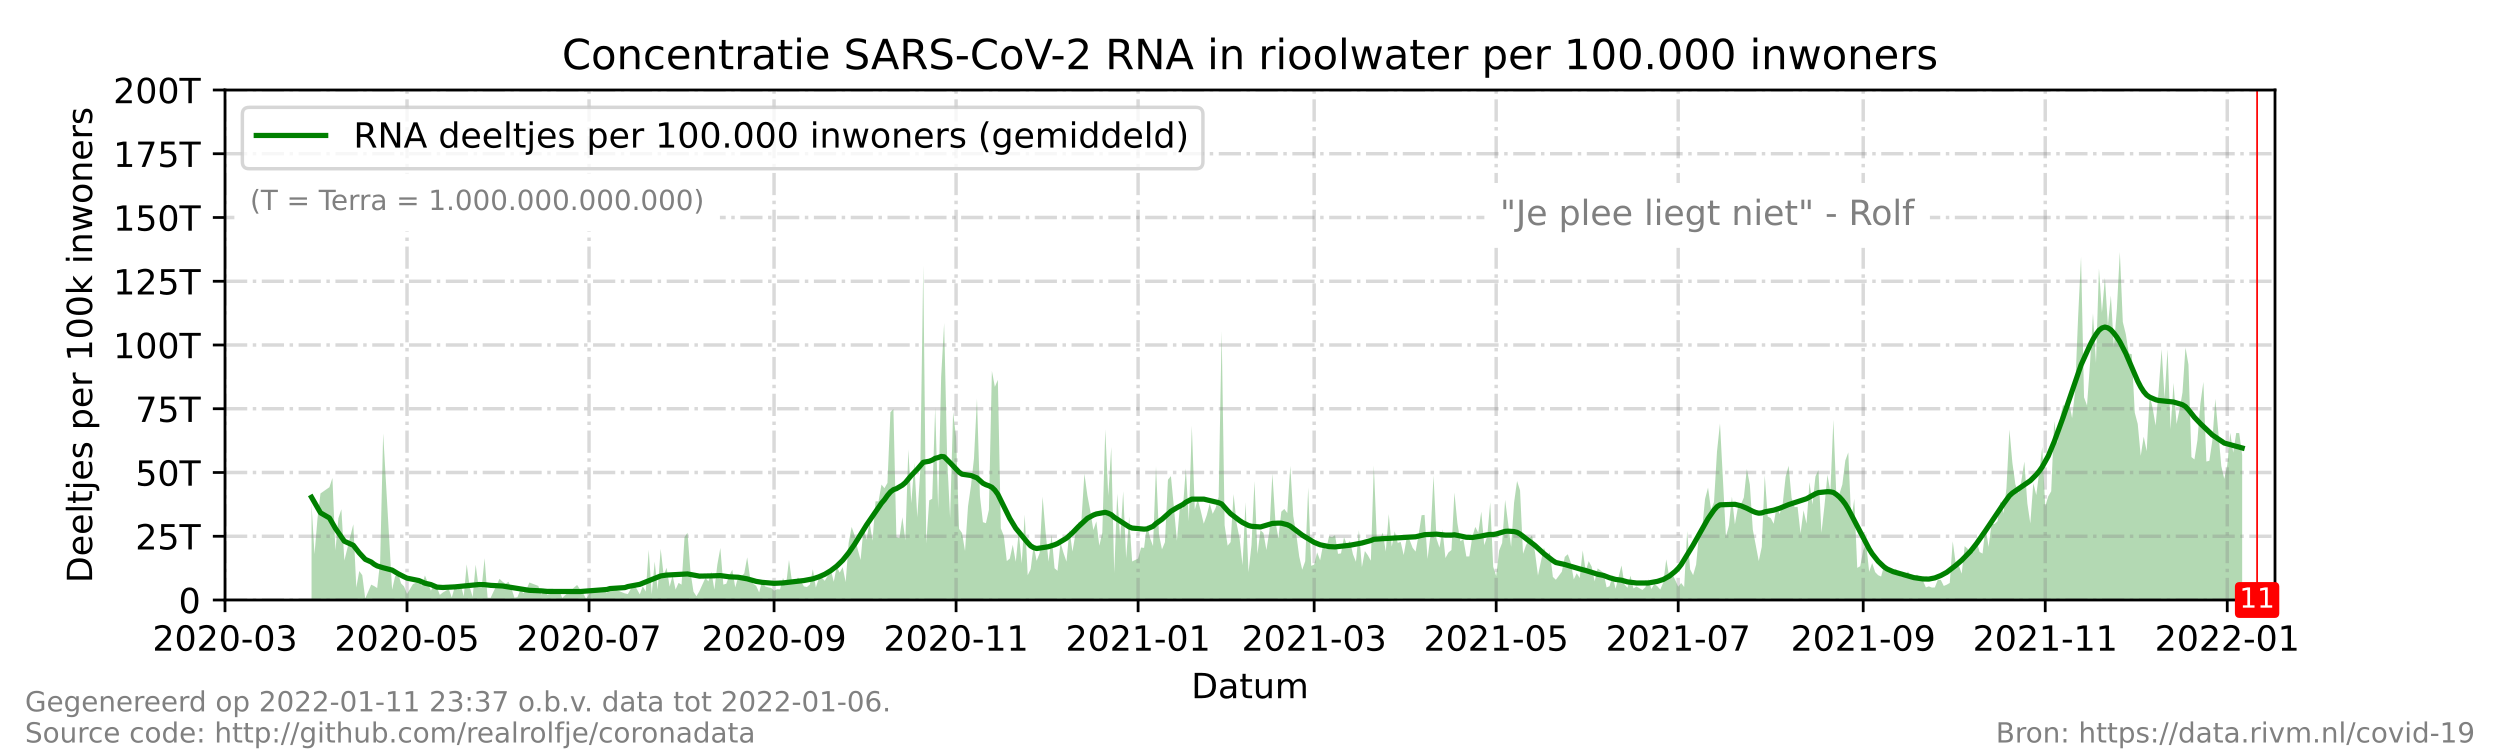<?xml version="1.0" encoding="utf-8" standalone="no"?>
<!DOCTYPE svg PUBLIC "-//W3C//DTD SVG 1.1//EN"
  "http://www.w3.org/Graphics/SVG/1.1/DTD/svg11.dtd">
<!-- Created with matplotlib (https://matplotlib.org/) -->
<svg height="216pt" version="1.1" viewBox="0 0 720 216" width="720pt" xmlns="http://www.w3.org/2000/svg" xmlns:xlink="http://www.w3.org/1999/xlink">
 <defs>
  <style type="text/css">*{stroke-linecap:butt;stroke-linejoin:round;}</style>
 </defs>
 <g id="figure_1">
  <g id="patch_1">
   <path d="M 0 216 
L 720 216 
L 720 0 
L 0 0 
z
" style="fill:#ffffff;"/>
  </g>
  <g id="axes_1">
   <g id="patch_2">
    <path d="M 64.8 172.8 
L 655.2 172.8 
L 655.2 25.92 
L 64.8 25.92 
z
" style="fill:#ffffff;"/>
   </g>
   <g id="PolyCollection_1">
    <path clip-path="url(#p15efb2fe8a)" d="M 89.722 172.8 
L 89.722 172.8 
L 90.582 172.8 
L 91.441 172.8 
L 92.3 172.8 
L 94.879 172.8 
L 95.738 172.8 
L 96.597 172.8 
L 97.457 172.8 
L 98.316 172.8 
L 99.176 172.8 
L 101.754 172.8 
L 102.613 172.8 
L 103.472 172.8 
L 104.332 172.8 
L 105.191 172.8 
L 106.91 172.8 
L 107.769 172.8 
L 108.629 172.8 
L 109.488 172.8 
L 110.348 172.8 
L 112.926 172.8 
L 113.785 172.8 
L 114.645 172.8 
L 115.504 172.8 
L 116.363 172.8 
L 117.223 172.8 
L 118.941 172.8 
L 120.66 172.8 
L 121.52 172.8 
L 122.379 172.8 
L 124.098 172.8 
L 124.957 172.8 
L 125.817 172.8 
L 126.676 172.8 
L 127.535 172.8 
L 129.254 172.8 
L 130.114 172.8 
L 130.973 172.8 
L 131.832 172.8 
L 132.692 172.8 
L 133.551 172.8 
L 134.41 172.8 
L 135.27 172.8 
L 136.129 172.8 
L 136.989 172.8 
L 137.848 172.8 
L 138.707 172.8 
L 139.567 172.8 
L 140.426 172.8 
L 141.286 172.8 
L 143.864 172.8 
L 144.723 172.8 
L 145.583 172.8 
L 146.442 172.8 
L 147.301 172.8 
L 148.161 172.8 
L 149.02 172.8 
L 149.879 172.8 
L 150.739 172.8 
L 151.598 172.8 
L 152.458 172.8 
L 155.036 172.8 
L 155.895 172.8 
L 156.755 172.8 
L 157.614 172.8 
L 161.052 172.8 
L 161.911 172.8 
L 162.77 172.8 
L 166.208 172.8 
L 167.067 172.8 
L 167.927 172.8 
L 168.786 172.8 
L 170.505 172.8 
L 173.942 172.8 
L 174.802 172.8 
L 175.661 172.8 
L 179.958 172.8 
L 180.817 172.8 
L 182.536 172.8 
L 184.255 172.8 
L 185.114 172.8 
L 185.974 172.8 
L 186.833 172.8 
L 187.693 172.8 
L 188.552 172.8 
L 189.411 172.8 
L 190.271 172.8 
L 191.13 172.8 
L 191.99 172.8 
L 192.849 172.8 
L 193.708 172.8 
L 194.568 172.8 
L 195.427 172.8 
L 196.286 172.8 
L 197.146 172.8 
L 198.005 172.8 
L 198.865 172.8 
L 199.724 172.8 
L 200.583 172.8 
L 201.443 172.8 
L 203.162 172.8 
L 204.021 172.8 
L 204.88 172.8 
L 205.74 172.8 
L 206.599 172.8 
L 207.459 172.8 
L 208.318 172.8 
L 209.177 172.8 
L 210.037 172.8 
L 210.896 172.8 
L 211.755 172.8 
L 212.615 172.8 
L 213.474 172.8 
L 214.334 172.8 
L 215.193 172.8 
L 216.052 172.8 
L 216.912 172.8 
L 217.771 172.8 
L 218.631 172.8 
L 219.49 172.8 
L 220.349 172.8 
L 221.209 172.8 
L 222.068 172.8 
L 222.928 172.8 
L 223.787 172.8 
L 224.646 172.8 
L 225.506 172.8 
L 226.365 172.8 
L 227.224 172.8 
L 228.084 172.8 
L 228.943 172.8 
L 229.803 172.8 
L 230.662 172.8 
L 231.521 172.8 
L 232.381 172.8 
L 233.24 172.8 
L 234.1 172.8 
L 234.959 172.8 
L 235.818 172.8 
L 236.678 172.8 
L 237.537 172.8 
L 238.397 172.8 
L 239.256 172.8 
L 240.115 172.8 
L 240.975 172.8 
L 241.834 172.8 
L 242.693 172.8 
L 243.553 172.8 
L 244.412 172.8 
L 245.272 172.8 
L 246.131 172.8 
L 246.99 172.8 
L 247.85 172.8 
L 248.709 172.8 
L 249.569 172.8 
L 250.428 172.8 
L 251.287 172.8 
L 252.147 172.8 
L 253.006 172.8 
L 253.866 172.8 
L 254.725 172.8 
L 255.584 172.8 
L 256.444 172.8 
L 257.303 172.8 
L 258.162 172.8 
L 259.022 172.8 
L 259.881 172.8 
L 260.741 172.8 
L 261.6 172.8 
L 262.459 172.8 
L 263.319 172.8 
L 264.178 172.8 
L 265.038 172.8 
L 265.897 172.8 
L 266.756 172.8 
L 267.616 172.8 
L 268.475 172.8 
L 269.334 172.8 
L 270.194 172.8 
L 271.053 172.8 
L 271.913 172.8 
L 272.772 172.8 
L 273.631 172.8 
L 274.491 172.8 
L 275.35 172.8 
L 276.21 172.8 
L 277.069 172.8 
L 277.928 172.8 
L 278.788 172.8 
L 279.647 172.8 
L 280.507 172.8 
L 281.366 172.8 
L 282.225 172.8 
L 283.085 172.8 
L 283.944 172.8 
L 284.803 172.8 
L 285.663 172.8 
L 286.522 172.8 
L 287.382 172.8 
L 288.241 172.8 
L 289.1 172.8 
L 289.96 172.8 
L 290.819 172.8 
L 291.679 172.8 
L 292.538 172.8 
L 293.397 172.8 
L 294.257 172.8 
L 295.116 172.8 
L 295.976 172.8 
L 296.835 172.8 
L 297.694 172.8 
L 298.554 172.8 
L 299.413 172.8 
L 300.272 172.8 
L 301.132 172.8 
L 301.991 172.8 
L 302.851 172.8 
L 303.71 172.8 
L 304.569 172.8 
L 305.429 172.8 
L 306.288 172.8 
L 307.148 172.8 
L 308.007 172.8 
L 308.866 172.8 
L 309.726 172.8 
L 310.585 172.8 
L 311.445 172.8 
L 312.304 172.8 
L 313.163 172.8 
L 314.023 172.8 
L 314.882 172.8 
L 315.741 172.8 
L 316.601 172.8 
L 317.46 172.8 
L 318.32 172.8 
L 319.179 172.8 
L 320.038 172.8 
L 320.898 172.8 
L 321.757 172.8 
L 322.617 172.8 
L 323.476 172.8 
L 324.335 172.8 
L 325.195 172.8 
L 326.054 172.8 
L 327.773 172.8 
L 328.632 172.8 
L 329.492 172.8 
L 330.351 172.8 
L 331.21 172.8 
L 332.07 172.8 
L 332.929 172.8 
L 333.789 172.8 
L 334.648 172.8 
L 335.507 172.8 
L 336.367 172.8 
L 337.226 172.8 
L 338.086 172.8 
L 338.945 172.8 
L 339.804 172.8 
L 340.664 172.8 
L 341.523 172.8 
L 342.383 172.8 
L 343.242 172.8 
L 344.101 172.8 
L 344.961 172.8 
L 345.82 172.8 
L 346.679 172.8 
L 347.539 172.8 
L 348.398 172.8 
L 349.258 172.8 
L 350.117 172.8 
L 350.976 172.8 
L 351.836 172.8 
L 352.695 172.8 
L 353.555 172.8 
L 354.414 172.8 
L 355.273 172.8 
L 356.133 172.8 
L 356.992 172.8 
L 357.852 172.8 
L 358.711 172.8 
L 359.57 172.8 
L 360.43 172.8 
L 361.289 172.8 
L 362.148 172.8 
L 363.008 172.8 
L 363.867 172.8 
L 364.727 172.8 
L 365.586 172.8 
L 366.445 172.8 
L 367.305 172.8 
L 368.164 172.8 
L 369.024 172.8 
L 369.883 172.8 
L 370.742 172.8 
L 371.602 172.8 
L 372.461 172.8 
L 373.321 172.8 
L 374.18 172.8 
L 375.039 172.8 
L 375.899 172.8 
L 376.758 172.8 
L 377.617 172.8 
L 378.477 172.8 
L 379.336 172.8 
L 380.196 172.8 
L 381.055 172.8 
L 381.914 172.8 
L 382.774 172.8 
L 383.633 172.8 
L 384.493 172.8 
L 385.352 172.8 
L 386.211 172.8 
L 387.071 172.8 
L 387.93 172.8 
L 388.79 172.8 
L 389.649 172.8 
L 390.508 172.8 
L 391.368 172.8 
L 392.227 172.8 
L 393.086 172.8 
L 393.946 172.8 
L 394.805 172.8 
L 395.665 172.8 
L 396.524 172.8 
L 397.383 172.8 
L 398.243 172.8 
L 399.102 172.8 
L 399.962 172.8 
L 400.821 172.8 
L 401.68 172.8 
L 402.54 172.8 
L 403.399 172.8 
L 404.259 172.8 
L 405.118 172.8 
L 405.977 172.8 
L 406.837 172.8 
L 407.696 172.8 
L 408.555 172.8 
L 409.415 172.8 
L 410.274 172.8 
L 411.134 172.8 
L 411.993 172.8 
L 412.852 172.8 
L 413.712 172.8 
L 414.571 172.8 
L 415.431 172.8 
L 416.29 172.8 
L 417.149 172.8 
L 418.009 172.8 
L 418.868 172.8 
L 419.728 172.8 
L 420.587 172.8 
L 421.446 172.8 
L 422.306 172.8 
L 423.165 172.8 
L 424.024 172.8 
L 424.884 172.8 
L 425.743 172.8 
L 426.603 172.8 
L 427.462 172.8 
L 428.321 172.8 
L 429.181 172.8 
L 430.04 172.8 
L 430.9 172.8 
L 431.759 172.8 
L 432.618 172.8 
L 433.478 172.8 
L 434.337 172.8 
L 435.197 172.8 
L 436.056 172.8 
L 436.915 172.8 
L 437.775 172.8 
L 438.634 172.8 
L 439.493 172.8 
L 440.353 172.8 
L 441.212 172.8 
L 442.072 172.8 
L 442.931 172.8 
L 443.79 172.8 
L 444.65 172.8 
L 445.509 172.8 
L 446.369 172.8 
L 447.228 172.8 
L 448.087 172.8 
L 449.806 172.8 
L 450.666 172.8 
L 451.525 172.8 
L 452.384 172.8 
L 453.244 172.8 
L 454.103 172.8 
L 454.962 172.8 
L 455.822 172.8 
L 456.681 172.8 
L 457.541 172.8 
L 458.4 172.8 
L 459.259 172.8 
L 460.119 172.8 
L 461.838 172.8 
L 462.697 172.8 
L 463.556 172.8 
L 464.416 172.8 
L 465.275 172.8 
L 466.994 172.8 
L 467.853 172.8 
L 468.713 172.8 
L 469.572 172.8 
L 470.431 172.8 
L 471.291 172.8 
L 473.01 172.8 
L 473.869 172.8 
L 474.728 172.8 
L 475.588 172.8 
L 476.447 172.8 
L 477.307 172.8 
L 478.166 172.8 
L 479.025 172.8 
L 479.885 172.8 
L 480.744 172.8 
L 481.603 172.8 
L 482.463 172.8 
L 483.322 172.8 
L 484.182 172.8 
L 485.041 172.8 
L 485.9 172.8 
L 486.76 172.8 
L 487.619 172.8 
L 488.479 172.8 
L 489.338 172.8 
L 490.197 172.8 
L 491.057 172.8 
L 491.916 172.8 
L 492.776 172.8 
L 493.635 172.8 
L 494.494 172.8 
L 495.354 172.8 
L 497.072 172.8 
L 497.932 172.8 
L 498.791 172.8 
L 499.651 172.8 
L 500.51 172.8 
L 501.369 172.8 
L 502.229 172.8 
L 503.088 172.8 
L 503.948 172.8 
L 504.807 172.8 
L 505.666 172.8 
L 506.526 172.8 
L 507.385 172.8 
L 508.245 172.8 
L 509.104 172.8 
L 509.963 172.8 
L 510.823 172.8 
L 511.682 172.8 
L 512.541 172.8 
L 513.401 172.8 
L 514.26 172.8 
L 515.12 172.8 
L 515.979 172.8 
L 516.838 172.8 
L 517.698 172.8 
L 518.557 172.8 
L 519.417 172.8 
L 520.276 172.8 
L 521.135 172.8 
L 521.995 172.8 
L 522.854 172.8 
L 523.714 172.8 
L 524.573 172.8 
L 525.432 172.8 
L 526.292 172.8 
L 527.151 172.8 
L 528.01 172.8 
L 528.87 172.8 
L 529.729 172.8 
L 530.589 172.8 
L 531.448 172.8 
L 532.307 172.8 
L 533.167 172.8 
L 534.026 172.8 
L 534.886 172.8 
L 535.745 172.8 
L 536.604 172.8 
L 537.464 172.8 
L 538.323 172.8 
L 539.183 172.8 
L 540.042 172.8 
L 540.901 172.8 
L 541.761 172.8 
L 542.62 172.8 
L 543.479 172.8 
L 544.339 172.8 
L 545.198 172.8 
L 546.058 172.8 
L 546.917 172.8 
L 547.776 172.8 
L 548.636 172.8 
L 549.495 172.8 
L 550.355 172.8 
L 551.214 172.8 
L 552.073 172.8 
L 552.933 172.8 
L 553.792 172.8 
L 554.652 172.8 
L 555.511 172.8 
L 556.37 172.8 
L 557.23 172.8 
L 558.089 172.8 
L 558.948 172.8 
L 559.808 172.8 
L 560.667 172.8 
L 561.527 172.8 
L 562.386 172.8 
L 563.245 172.8 
L 564.105 172.8 
L 564.964 172.8 
L 565.824 172.8 
L 566.683 172.8 
L 567.542 172.8 
L 568.402 172.8 
L 569.261 172.8 
L 570.121 172.8 
L 570.98 172.8 
L 571.839 172.8 
L 572.699 172.8 
L 573.558 172.8 
L 574.417 172.8 
L 575.277 172.8 
L 576.136 172.8 
L 576.996 172.8 
L 577.855 172.8 
L 578.714 172.8 
L 579.574 172.8 
L 580.433 172.8 
L 581.293 172.8 
L 582.152 172.8 
L 583.011 172.8 
L 583.871 172.8 
L 584.73 172.8 
L 585.59 172.8 
L 586.449 172.8 
L 587.308 172.8 
L 588.168 172.8 
L 589.027 172.8 
L 589.886 172.8 
L 590.746 172.8 
L 591.605 172.8 
L 592.465 172.8 
L 593.324 172.8 
L 594.183 172.8 
L 595.043 172.8 
L 595.902 172.8 
L 596.762 172.8 
L 597.621 172.8 
L 598.48 172.8 
L 599.34 172.8 
L 600.199 172.8 
L 601.059 172.8 
L 601.918 172.8 
L 602.777 172.8 
L 603.637 172.8 
L 604.496 172.8 
L 605.355 172.8 
L 606.215 172.8 
L 607.074 172.8 
L 607.934 172.8 
L 608.793 172.8 
L 609.652 172.8 
L 610.512 172.8 
L 611.371 172.8 
L 612.231 172.8 
L 613.09 172.8 
L 613.949 172.8 
L 614.809 172.8 
L 615.668 172.8 
L 616.528 172.8 
L 617.387 172.8 
L 618.246 172.8 
L 619.106 172.8 
L 619.965 172.8 
L 620.824 172.8 
L 621.684 172.8 
L 622.543 172.8 
L 623.403 172.8 
L 624.262 172.8 
L 625.121 172.8 
L 625.981 172.8 
L 626.84 172.8 
L 627.7 172.8 
L 628.559 172.8 
L 629.418 172.8 
L 630.278 172.8 
L 631.137 172.8 
L 631.997 172.8 
L 632.856 172.8 
L 633.715 172.8 
L 634.575 172.8 
L 635.434 172.8 
L 636.293 172.8 
L 637.153 172.8 
L 638.012 172.8 
L 638.872 172.8 
L 639.731 172.8 
L 640.59 172.8 
L 641.45 172.8 
L 642.309 172.8 
L 643.169 172.8 
L 644.028 172.8 
L 644.887 172.8 
L 645.747 172.8 
L 645.747 172.8 
L 645.747 131.064 
L 644.887 124.727 
L 644.028 124.703 
L 643.169 130.368 
L 642.309 124.644 
L 641.45 133.906 
L 640.59 137.934 
L 639.731 134.219 
L 638.872 124.438 
L 638.012 114.852 
L 637.153 126.894 
L 636.293 132.697 
L 635.434 132.93 
L 634.575 109.99 
L 633.715 116.15 
L 632.856 126.814 
L 631.997 132.316 
L 631.137 131.643 
L 630.278 105.026 
L 629.418 100.047 
L 628.559 113.012 
L 627.7 117.973 
L 626.84 122.124 
L 625.981 110.298 
L 625.121 123.696 
L 624.262 100.598 
L 623.403 114.622 
L 622.543 100.532 
L 621.684 112.482 
L 620.824 122.571 
L 619.965 117.55 
L 619.106 113.883 
L 618.246 129.932 
L 617.387 125.762 
L 616.528 131.294 
L 615.668 122.099 
L 614.809 118.811 
L 613.949 102.019 
L 613.09 101.78 
L 612.231 96.221 
L 611.371 92.739 
L 610.512 72.547 
L 609.652 89.09 
L 608.793 99.958 
L 607.934 85.109 
L 607.074 93.694 
L 606.215 79.989 
L 605.355 90.026 
L 604.496 77.301 
L 603.637 104.513 
L 602.777 90.224 
L 601.918 104.798 
L 601.059 116.8 
L 600.199 114.409 
L 599.34 73.922 
L 598.48 91.63 
L 597.621 112.743 
L 596.762 120.402 
L 595.902 115.865 
L 595.043 118.074 
L 594.183 116.528 
L 593.324 120.346 
L 592.465 127.7 
L 591.605 121.322 
L 590.746 141.479 
L 589.886 142.962 
L 589.027 145.803 
L 588.168 128.731 
L 587.308 135.839 
L 586.449 142.585 
L 585.59 139.133 
L 584.73 150.753 
L 583.871 144.93 
L 583.011 132.932 
L 582.152 138.515 
L 581.293 142.049 
L 580.433 139.526 
L 579.574 133.34 
L 578.714 123.72 
L 577.855 140.641 
L 576.996 147.797 
L 576.136 144.337 
L 575.277 150.09 
L 574.417 150.91 
L 573.558 150.931 
L 572.699 157.527 
L 571.839 151.507 
L 570.98 159.431 
L 570.121 158.97 
L 569.261 155.813 
L 568.402 159.017 
L 567.542 159.274 
L 566.683 158.062 
L 565.824 157.281 
L 564.964 165.223 
L 564.105 162.735 
L 563.245 162.269 
L 562.386 155.884 
L 561.527 167.885 
L 560.667 168.387 
L 559.808 168.756 
L 558.948 167.001 
L 558.089 166.97 
L 557.23 169.19 
L 556.37 169.214 
L 555.511 168.871 
L 554.652 169.174 
L 553.792 167.163 
L 552.933 166.113 
L 552.073 165.509 
L 551.214 166.195 
L 550.355 166.238 
L 549.495 164.545 
L 548.636 166.011 
L 547.776 166.236 
L 546.917 165.778 
L 546.058 163.834 
L 545.198 164.537 
L 544.339 163.569 
L 543.479 164.27 
L 542.62 162.835 
L 541.761 166.032 
L 540.901 165.658 
L 540.042 164.757 
L 539.183 162.15 
L 538.323 164.669 
L 537.464 156.689 
L 536.604 158.492 
L 535.745 163.064 
L 534.886 163.55 
L 534.026 143.65 
L 533.167 150 
L 532.307 130.281 
L 531.448 132.653 
L 530.589 139.553 
L 529.729 142.306 
L 528.87 142.882 
L 528.01 120.879 
L 527.151 141.625 
L 526.292 136.749 
L 525.432 145.789 
L 524.573 153.462 
L 523.714 135.388 
L 522.854 137.201 
L 521.995 145.322 
L 521.135 138.869 
L 520.276 150.827 
L 519.417 146.967 
L 518.557 153.613 
L 517.698 145.968 
L 516.838 146.052 
L 515.979 143.432 
L 515.12 134.145 
L 514.26 137.308 
L 513.401 145.282 
L 512.541 148.035 
L 511.682 145.754 
L 510.823 150.85 
L 509.963 149.189 
L 509.104 148.766 
L 508.245 136.857 
L 507.385 157.498 
L 506.526 161.593 
L 505.666 157.043 
L 504.807 152.506 
L 503.948 139.522 
L 503.088 135.059 
L 502.229 143.258 
L 501.369 145.337 
L 500.51 146.118 
L 499.651 151.003 
L 498.791 143.02 
L 497.932 151.341 
L 497.072 154.533 
L 495.354 121.934 
L 494.494 130.061 
L 493.635 144.61 
L 492.776 146.811 
L 491.916 140.413 
L 491.057 143.701 
L 490.197 152.517 
L 489.338 153.54 
L 488.479 162.601 
L 487.619 165.641 
L 486.76 163.973 
L 485.9 152.918 
L 485.041 169.055 
L 484.182 167.902 
L 483.322 168.977 
L 482.463 167.044 
L 481.603 165.244 
L 480.744 166.185 
L 479.885 161.086 
L 479.025 167.761 
L 478.166 169.796 
L 477.307 168.837 
L 476.447 168.199 
L 475.588 169.649 
L 474.728 166.809 
L 473.869 169.124 
L 473.01 169.907 
L 471.291 168.909 
L 470.431 169.471 
L 469.572 165.782 
L 468.713 169.276 
L 467.853 168.323 
L 466.994 162.842 
L 465.275 169.562 
L 464.416 165.686 
L 463.556 168.817 
L 462.697 169.179 
L 461.838 164.983 
L 460.119 163.688 
L 459.259 167.447 
L 458.4 163.19 
L 457.541 161.595 
L 456.681 164.439 
L 455.822 158.515 
L 454.962 166.469 
L 454.103 165.1 
L 453.244 166.847 
L 452.384 161.992 
L 451.525 159.623 
L 450.666 160.388 
L 449.806 164.655 
L 448.087 166.973 
L 447.228 166.143 
L 446.369 159.083 
L 445.509 160.115 
L 444.65 157.734 
L 443.79 161.685 
L 442.931 165.743 
L 442.072 159.013 
L 441.212 154.178 
L 440.353 155.341 
L 439.493 157.007 
L 438.634 159.483 
L 437.775 141.225 
L 436.915 138.518 
L 436.056 144.725 
L 435.197 157.49 
L 434.337 150.701 
L 433.478 143.942 
L 432.618 156.384 
L 431.759 158.534 
L 430.9 165.899 
L 430.04 163.219 
L 429.181 144.665 
L 428.321 154.436 
L 427.462 157.015 
L 426.603 147.336 
L 425.743 153.431 
L 424.884 151.744 
L 424.024 154.599 
L 423.165 160.251 
L 422.306 160.257 
L 421.446 155.272 
L 420.587 155.872 
L 419.728 150.65 
L 418.868 141.839 
L 418.009 158.417 
L 417.149 159.111 
L 416.29 160.721 
L 415.431 152.48 
L 414.571 157.724 
L 413.712 155.161 
L 412.852 136.91 
L 411.993 154 
L 411.134 160.996 
L 410.274 148.29 
L 409.415 148.391 
L 408.555 154.018 
L 407.696 158.857 
L 406.837 157.763 
L 405.977 155.499 
L 405.118 154.951 
L 404.259 159.864 
L 403.399 156.08 
L 402.54 156.348 
L 401.68 153.013 
L 400.821 157.427 
L 399.962 148.043 
L 399.102 158.886 
L 398.243 153.373 
L 397.383 155.285 
L 396.524 155.374 
L 395.665 134.027 
L 394.805 161.479 
L 393.946 159.912 
L 393.086 158.702 
L 392.227 163.331 
L 391.368 152.681 
L 390.508 161.798 
L 389.649 159.618 
L 388.79 155.777 
L 387.93 156.863 
L 387.071 154.743 
L 386.211 159.371 
L 385.352 159.501 
L 384.493 154.124 
L 383.633 154.709 
L 382.774 154.413 
L 381.914 158.312 
L 381.055 156.842 
L 380.196 161.378 
L 379.336 159.085 
L 378.477 162.612 
L 377.617 162.951 
L 376.758 140.407 
L 375.899 161.613 
L 375.039 164.079 
L 374.18 160.286 
L 373.321 153.858 
L 372.461 148.612 
L 371.602 134.175 
L 370.742 147.76 
L 369.883 146.582 
L 369.024 147.356 
L 368.164 155.026 
L 367.305 149.942 
L 366.445 136.393 
L 365.586 152.9 
L 364.727 158.42 
L 363.867 153.486 
L 363.008 152.679 
L 362.148 159.539 
L 361.289 138.586 
L 360.43 157.001 
L 359.57 164.825 
L 358.711 144.646 
L 357.852 162.776 
L 356.992 155.015 
L 356.133 150.654 
L 355.273 142.308 
L 354.414 156.115 
L 353.555 157.157 
L 352.695 151.277 
L 351.836 95.344 
L 350.976 143.081 
L 350.117 146.236 
L 349.258 147.984 
L 348.398 145.017 
L 347.539 148.407 
L 346.679 150.825 
L 345.82 147.166 
L 344.961 143.847 
L 344.101 146.722 
L 343.242 122.609 
L 342.383 150.126 
L 341.523 134.867 
L 340.664 146.482 
L 339.804 145.937 
L 338.945 155.741 
L 338.086 146.114 
L 337.226 137.124 
L 336.367 138.168 
L 335.507 156.147 
L 334.648 158.22 
L 333.789 153.983 
L 332.929 134.303 
L 332.07 157.265 
L 331.21 154.928 
L 330.351 151.034 
L 329.492 157.796 
L 328.632 157.687 
L 327.773 160.86 
L 326.054 161.708 
L 325.195 148.806 
L 324.335 160.802 
L 323.476 141.484 
L 322.617 155.404 
L 321.757 142.144 
L 320.898 165.05 
L 320.038 128.745 
L 319.179 142.817 
L 318.32 123.649 
L 317.46 153.39 
L 316.601 157.173 
L 315.741 150.146 
L 314.882 152.679 
L 314.023 147.218 
L 313.163 142.669 
L 312.304 136.407 
L 311.445 149.969 
L 310.585 150.436 
L 309.726 153.706 
L 308.866 158.865 
L 308.007 152.528 
L 307.148 161.753 
L 306.288 159.232 
L 305.429 156.286 
L 304.569 164.395 
L 303.71 163.647 
L 302.851 154 
L 301.991 161.783 
L 301.132 153.279 
L 300.272 143.043 
L 299.413 159.285 
L 298.554 161.514 
L 297.694 157.06 
L 296.835 163.906 
L 295.976 165.664 
L 295.116 148.242 
L 294.257 162.254 
L 293.397 153.218 
L 292.538 161.809 
L 291.679 156.904 
L 290.819 160.888 
L 289.96 161.581 
L 289.1 154.321 
L 288.241 152.141 
L 287.382 109.398 
L 286.522 111.428 
L 285.663 106.816 
L 284.803 146.857 
L 283.944 150.685 
L 283.085 150.374 
L 282.225 142.9 
L 281.366 114.774 
L 280.507 132.033 
L 279.647 139.827 
L 278.788 145.807 
L 277.928 158.691 
L 277.069 153.504 
L 276.21 152.281 
L 275.35 125.949 
L 274.491 118.654 
L 273.631 149.177 
L 272.772 131.813 
L 271.913 93.031 
L 271.053 108.476 
L 270.194 146.463 
L 269.334 117.262 
L 268.475 143.649 
L 267.616 144.097 
L 266.756 156.556 
L 265.897 76.423 
L 265.038 135.51 
L 264.178 149.017 
L 263.319 133.349 
L 262.459 144.936 
L 261.6 129.474 
L 260.741 155.647 
L 259.881 148.954 
L 259.022 154.992 
L 258.162 154.719 
L 257.303 117.809 
L 256.444 118.704 
L 255.584 139.066 
L 254.725 140.61 
L 253.866 139.567 
L 253.006 144.391 
L 252.147 144.392 
L 251.287 155.727 
L 250.428 150.323 
L 249.569 155.383 
L 248.709 151.884 
L 247.85 161.268 
L 246.99 158.06 
L 246.131 154.187 
L 245.272 151.759 
L 244.412 156.368 
L 243.553 167.644 
L 242.693 163.328 
L 241.834 164.908 
L 240.975 163.159 
L 240.115 167.554 
L 239.256 163.917 
L 238.397 165.775 
L 237.537 167.294 
L 236.678 166.372 
L 235.818 166.543 
L 234.959 169.215 
L 234.1 163.923 
L 233.24 168.338 
L 232.381 169.067 
L 231.521 168.881 
L 230.662 167.301 
L 229.803 166.295 
L 228.943 167.966 
L 228.084 167.418 
L 227.224 161.254 
L 226.365 168.673 
L 225.506 166.435 
L 224.646 169.725 
L 223.787 169.711 
L 222.928 170.116 
L 222.068 169.319 
L 221.209 169.149 
L 220.349 168.868 
L 219.49 167.392 
L 218.631 170.604 
L 217.771 168.708 
L 216.912 168.139 
L 216.052 166.616 
L 215.193 160.507 
L 214.334 165.136 
L 213.474 166.014 
L 212.615 166.093 
L 211.755 169.156 
L 210.896 164.084 
L 210.037 165.7 
L 209.177 168.11 
L 208.318 168.366 
L 207.459 157.814 
L 206.599 162.569 
L 205.74 169.81 
L 204.88 164.686 
L 204.021 167.436 
L 203.162 166.423 
L 201.443 170.228 
L 200.583 171.72 
L 199.724 170.399 
L 198.865 164.791 
L 198.005 153.457 
L 197.146 154.654 
L 196.286 168.371 
L 195.427 167.87 
L 194.568 169.804 
L 193.708 165.741 
L 192.849 168.961 
L 191.99 163.52 
L 191.13 165.634 
L 190.271 158.059 
L 189.411 169.855 
L 188.552 161.73 
L 187.693 171.172 
L 186.833 158.358 
L 185.974 170.376 
L 185.114 168.834 
L 184.255 171.174 
L 182.536 168.056 
L 180.817 171.093 
L 179.958 170.898 
L 175.661 169.158 
L 174.802 170.774 
L 173.942 170.188 
L 170.505 169.867 
L 168.786 172.463 
L 167.927 170.788 
L 167.067 169.762 
L 166.208 168.466 
L 162.77 171.398 
L 161.911 172.195 
L 161.052 169.986 
L 157.614 171.28 
L 156.755 169.99 
L 155.895 171.235 
L 155.036 168.743 
L 152.458 167.754 
L 151.598 169.838 
L 150.739 170.869 
L 149.879 169.851 
L 149.02 171.972 
L 148.161 172.126 
L 147.301 169.486 
L 146.442 167.538 
L 145.583 168.14 
L 144.723 167.512 
L 143.864 166.699 
L 141.286 172.188 
L 140.426 172.136 
L 139.567 160.759 
L 138.707 169.277 
L 137.848 169.088 
L 136.989 162.614 
L 136.129 171.942 
L 135.27 169.059 
L 134.41 162.51 
L 133.551 171.731 
L 132.692 168.384 
L 131.832 169.776 
L 130.973 169.008 
L 130.114 172.066 
L 129.254 169.612 
L 127.535 170.643 
L 126.676 171.341 
L 125.817 169.074 
L 124.957 168.514 
L 124.098 170.103 
L 122.379 165.727 
L 121.52 168.722 
L 120.66 167.462 
L 118.941 168.215 
L 117.223 171.064 
L 116.363 168.897 
L 115.504 168.011 
L 114.645 165.113 
L 113.785 166.009 
L 112.926 169.833 
L 110.348 124.786 
L 109.488 161.644 
L 108.629 169.362 
L 107.769 168.797 
L 106.91 168.375 
L 105.191 172.378 
L 104.332 165.664 
L 103.472 164.45 
L 102.613 169.221 
L 101.754 150.996 
L 99.176 161.423 
L 98.316 146.651 
L 97.457 149.27 
L 96.597 158.519 
L 95.738 137.652 
L 94.879 140.309 
L 92.3 142.114 
L 91.441 149.279 
L 90.582 159.619 
L 89.722 145.159 
z
" style="fill:#008000;fill-opacity:0.3;"/>
   </g>
   <g id="matplotlib.axis_1">
    <g id="xtick_1">
     <g id="line2d_1">
      <path clip-path="url(#p15efb2fe8a)" d="M 64.8 172.8 
L 64.8 25.92 
" style="fill:none;stroke:#808080;stroke-dasharray:6.4,1.6,1,1.6;stroke-dashoffset:0;stroke-opacity:0.3;"/>
     </g>
     <g id="line2d_2">
      <defs>
       <path d="M 0 0 
L 0 3.5 
" id="m854f0028b9" style="stroke:#000000;stroke-width:0.8;"/>
      </defs>
      <g>
       <use style="stroke:#000000;stroke-width:0.8;" x="64.8" xlink:href="#m854f0028b9" y="172.8"/>
      </g>
     </g>
     <g id="text_1">
      <!-- 2020-03 -->
      <g transform="translate(43.909 187.398)scale(0.1 -0.1)">
       <defs>
        <path d="M 19.188 8.297 
L 53.609 8.297 
L 53.609 0 
L 7.328 0 
L 7.328 8.297 
Q 12.938 14.109 22.625 23.891 
Q 32.328 33.688 34.812 36.531 
Q 39.547 41.844 41.422 45.531 
Q 43.312 49.219 43.312 52.781 
Q 43.312 58.594 39.234 62.25 
Q 35.156 65.922 28.609 65.922 
Q 23.969 65.922 18.812 64.312 
Q 13.672 62.703 7.812 59.422 
L 7.812 69.391 
Q 13.766 71.781 18.938 73 
Q 24.125 74.219 28.422 74.219 
Q 39.75 74.219 46.484 68.547 
Q 53.219 62.891 53.219 53.422 
Q 53.219 48.922 51.531 44.891 
Q 49.859 40.875 45.406 35.406 
Q 44.188 33.984 37.641 27.219 
Q 31.109 20.453 19.188 8.297 
z
" id="DejaVuSans-50"/>
        <path d="M 31.781 66.406 
Q 24.172 66.406 20.328 58.906 
Q 16.5 51.422 16.5 36.375 
Q 16.5 21.391 20.328 13.891 
Q 24.172 6.391 31.781 6.391 
Q 39.453 6.391 43.281 13.891 
Q 47.125 21.391 47.125 36.375 
Q 47.125 51.422 43.281 58.906 
Q 39.453 66.406 31.781 66.406 
z
M 31.781 74.219 
Q 44.047 74.219 50.516 64.516 
Q 56.984 54.828 56.984 36.375 
Q 56.984 17.969 50.516 8.266 
Q 44.047 -1.422 31.781 -1.422 
Q 19.531 -1.422 13.062 8.266 
Q 6.594 17.969 6.594 36.375 
Q 6.594 54.828 13.062 64.516 
Q 19.531 74.219 31.781 74.219 
z
" id="DejaVuSans-48"/>
        <path d="M 4.891 31.391 
L 31.203 31.391 
L 31.203 23.391 
L 4.891 23.391 
z
" id="DejaVuSans-45"/>
        <path d="M 40.578 39.312 
Q 47.656 37.797 51.625 33 
Q 55.609 28.219 55.609 21.188 
Q 55.609 10.406 48.188 4.484 
Q 40.766 -1.422 27.094 -1.422 
Q 22.516 -1.422 17.656 -0.516 
Q 12.797 0.391 7.625 2.203 
L 7.625 11.719 
Q 11.719 9.328 16.594 8.109 
Q 21.484 6.891 26.812 6.891 
Q 36.078 6.891 40.938 10.547 
Q 45.797 14.203 45.797 21.188 
Q 45.797 27.641 41.281 31.266 
Q 36.766 34.906 28.719 34.906 
L 20.219 34.906 
L 20.219 43.016 
L 29.109 43.016 
Q 36.375 43.016 40.234 45.922 
Q 44.094 48.828 44.094 54.297 
Q 44.094 59.906 40.109 62.906 
Q 36.141 65.922 28.719 65.922 
Q 24.656 65.922 20.016 65.031 
Q 15.375 64.156 9.812 62.312 
L 9.812 71.094 
Q 15.438 72.656 20.344 73.438 
Q 25.25 74.219 29.594 74.219 
Q 40.828 74.219 47.359 69.109 
Q 53.906 64.016 53.906 55.328 
Q 53.906 49.266 50.438 45.094 
Q 46.969 40.922 40.578 39.312 
z
" id="DejaVuSans-51"/>
       </defs>
       <use xlink:href="#DejaVuSans-50"/>
       <use x="63.623" xlink:href="#DejaVuSans-48"/>
       <use x="127.246" xlink:href="#DejaVuSans-50"/>
       <use x="190.869" xlink:href="#DejaVuSans-48"/>
       <use x="254.492" xlink:href="#DejaVuSans-45"/>
       <use x="290.576" xlink:href="#DejaVuSans-48"/>
       <use x="354.199" xlink:href="#DejaVuSans-51"/>
      </g>
     </g>
    </g>
    <g id="xtick_2">
     <g id="line2d_3">
      <path clip-path="url(#p15efb2fe8a)" d="M 117.223 172.8 
L 117.223 25.92 
" style="fill:none;stroke:#808080;stroke-dasharray:6.4,1.6,1,1.6;stroke-dashoffset:0;stroke-opacity:0.3;"/>
     </g>
     <g id="line2d_4">
      <g>
       <use style="stroke:#000000;stroke-width:0.8;" x="117.223" xlink:href="#m854f0028b9" y="172.8"/>
      </g>
     </g>
     <g id="text_2">
      <!-- 2020-05 -->
      <g transform="translate(96.331 187.398)scale(0.1 -0.1)">
       <defs>
        <path d="M 10.797 72.906 
L 49.516 72.906 
L 49.516 64.594 
L 19.828 64.594 
L 19.828 46.734 
Q 21.969 47.469 24.109 47.828 
Q 26.266 48.188 28.422 48.188 
Q 40.625 48.188 47.75 41.5 
Q 54.891 34.812 54.891 23.391 
Q 54.891 11.625 47.562 5.094 
Q 40.234 -1.422 26.906 -1.422 
Q 22.312 -1.422 17.547 -0.641 
Q 12.797 0.141 7.719 1.703 
L 7.719 11.625 
Q 12.109 9.234 16.797 8.062 
Q 21.484 6.891 26.703 6.891 
Q 35.156 6.891 40.078 11.328 
Q 45.016 15.766 45.016 23.391 
Q 45.016 31 40.078 35.438 
Q 35.156 39.891 26.703 39.891 
Q 22.75 39.891 18.812 39.016 
Q 14.891 38.141 10.797 36.281 
z
" id="DejaVuSans-53"/>
       </defs>
       <use xlink:href="#DejaVuSans-50"/>
       <use x="63.623" xlink:href="#DejaVuSans-48"/>
       <use x="127.246" xlink:href="#DejaVuSans-50"/>
       <use x="190.869" xlink:href="#DejaVuSans-48"/>
       <use x="254.492" xlink:href="#DejaVuSans-45"/>
       <use x="290.576" xlink:href="#DejaVuSans-48"/>
       <use x="354.199" xlink:href="#DejaVuSans-53"/>
      </g>
     </g>
    </g>
    <g id="xtick_3">
     <g id="line2d_5">
      <path clip-path="url(#p15efb2fe8a)" d="M 169.645 172.8 
L 169.645 25.92 
" style="fill:none;stroke:#808080;stroke-dasharray:6.4,1.6,1,1.6;stroke-dashoffset:0;stroke-opacity:0.3;"/>
     </g>
     <g id="line2d_6">
      <g>
       <use style="stroke:#000000;stroke-width:0.8;" x="169.645" xlink:href="#m854f0028b9" y="172.8"/>
      </g>
     </g>
     <g id="text_3">
      <!-- 2020-07 -->
      <g transform="translate(148.754 187.398)scale(0.1 -0.1)">
       <defs>
        <path d="M 8.203 72.906 
L 55.078 72.906 
L 55.078 68.703 
L 28.609 0 
L 18.312 0 
L 43.219 64.594 
L 8.203 64.594 
z
" id="DejaVuSans-55"/>
       </defs>
       <use xlink:href="#DejaVuSans-50"/>
       <use x="63.623" xlink:href="#DejaVuSans-48"/>
       <use x="127.246" xlink:href="#DejaVuSans-50"/>
       <use x="190.869" xlink:href="#DejaVuSans-48"/>
       <use x="254.492" xlink:href="#DejaVuSans-45"/>
       <use x="290.576" xlink:href="#DejaVuSans-48"/>
       <use x="354.199" xlink:href="#DejaVuSans-55"/>
      </g>
     </g>
    </g>
    <g id="xtick_4">
     <g id="line2d_7">
      <path clip-path="url(#p15efb2fe8a)" d="M 222.928 172.8 
L 222.928 25.92 
" style="fill:none;stroke:#808080;stroke-dasharray:6.4,1.6,1,1.6;stroke-dashoffset:0;stroke-opacity:0.3;"/>
     </g>
     <g id="line2d_8">
      <g>
       <use style="stroke:#000000;stroke-width:0.8;" x="222.928" xlink:href="#m854f0028b9" y="172.8"/>
      </g>
     </g>
     <g id="text_4">
      <!-- 2020-09 -->
      <g transform="translate(202.036 187.398)scale(0.1 -0.1)">
       <defs>
        <path d="M 10.984 1.516 
L 10.984 10.5 
Q 14.703 8.734 18.5 7.812 
Q 22.312 6.891 25.984 6.891 
Q 35.75 6.891 40.891 13.453 
Q 46.047 20.016 46.781 33.406 
Q 43.953 29.203 39.594 26.953 
Q 35.25 24.703 29.984 24.703 
Q 19.047 24.703 12.672 31.312 
Q 6.297 37.938 6.297 49.422 
Q 6.297 60.641 12.938 67.422 
Q 19.578 74.219 30.609 74.219 
Q 43.266 74.219 49.922 64.516 
Q 56.594 54.828 56.594 36.375 
Q 56.594 19.141 48.406 8.859 
Q 40.234 -1.422 26.422 -1.422 
Q 22.703 -1.422 18.891 -0.688 
Q 15.094 0.047 10.984 1.516 
z
M 30.609 32.422 
Q 37.25 32.422 41.125 36.953 
Q 45.016 41.5 45.016 49.422 
Q 45.016 57.281 41.125 61.844 
Q 37.25 66.406 30.609 66.406 
Q 23.969 66.406 20.094 61.844 
Q 16.219 57.281 16.219 49.422 
Q 16.219 41.5 20.094 36.953 
Q 23.969 32.422 30.609 32.422 
z
" id="DejaVuSans-57"/>
       </defs>
       <use xlink:href="#DejaVuSans-50"/>
       <use x="63.623" xlink:href="#DejaVuSans-48"/>
       <use x="127.246" xlink:href="#DejaVuSans-50"/>
       <use x="190.869" xlink:href="#DejaVuSans-48"/>
       <use x="254.492" xlink:href="#DejaVuSans-45"/>
       <use x="290.576" xlink:href="#DejaVuSans-48"/>
       <use x="354.199" xlink:href="#DejaVuSans-57"/>
      </g>
     </g>
    </g>
    <g id="xtick_5">
     <g id="line2d_9">
      <path clip-path="url(#p15efb2fe8a)" d="M 275.35 172.8 
L 275.35 25.92 
" style="fill:none;stroke:#808080;stroke-dasharray:6.4,1.6,1,1.6;stroke-dashoffset:0;stroke-opacity:0.3;"/>
     </g>
     <g id="line2d_10">
      <g>
       <use style="stroke:#000000;stroke-width:0.8;" x="275.35" xlink:href="#m854f0028b9" y="172.8"/>
      </g>
     </g>
     <g id="text_5">
      <!-- 2020-11 -->
      <g transform="translate(254.459 187.398)scale(0.1 -0.1)">
       <defs>
        <path d="M 12.406 8.297 
L 28.516 8.297 
L 28.516 63.922 
L 10.984 60.406 
L 10.984 69.391 
L 28.422 72.906 
L 38.281 72.906 
L 38.281 8.297 
L 54.391 8.297 
L 54.391 0 
L 12.406 0 
z
" id="DejaVuSans-49"/>
       </defs>
       <use xlink:href="#DejaVuSans-50"/>
       <use x="63.623" xlink:href="#DejaVuSans-48"/>
       <use x="127.246" xlink:href="#DejaVuSans-50"/>
       <use x="190.869" xlink:href="#DejaVuSans-48"/>
       <use x="254.492" xlink:href="#DejaVuSans-45"/>
       <use x="290.576" xlink:href="#DejaVuSans-49"/>
       <use x="354.199" xlink:href="#DejaVuSans-49"/>
      </g>
     </g>
    </g>
    <g id="xtick_6">
     <g id="line2d_11">
      <path clip-path="url(#p15efb2fe8a)" d="M 327.773 172.8 
L 327.773 25.92 
" style="fill:none;stroke:#808080;stroke-dasharray:6.4,1.6,1,1.6;stroke-dashoffset:0;stroke-opacity:0.3;"/>
     </g>
     <g id="line2d_12">
      <g>
       <use style="stroke:#000000;stroke-width:0.8;" x="327.773" xlink:href="#m854f0028b9" y="172.8"/>
      </g>
     </g>
     <g id="text_6">
      <!-- 2021-01 -->
      <g transform="translate(306.882 187.398)scale(0.1 -0.1)">
       <use xlink:href="#DejaVuSans-50"/>
       <use x="63.623" xlink:href="#DejaVuSans-48"/>
       <use x="127.246" xlink:href="#DejaVuSans-50"/>
       <use x="190.869" xlink:href="#DejaVuSans-49"/>
       <use x="254.492" xlink:href="#DejaVuSans-45"/>
       <use x="290.576" xlink:href="#DejaVuSans-48"/>
       <use x="354.199" xlink:href="#DejaVuSans-49"/>
      </g>
     </g>
    </g>
    <g id="xtick_7">
     <g id="line2d_13">
      <path clip-path="url(#p15efb2fe8a)" d="M 378.477 172.8 
L 378.477 25.92 
" style="fill:none;stroke:#808080;stroke-dasharray:6.4,1.6,1,1.6;stroke-dashoffset:0;stroke-opacity:0.3;"/>
     </g>
     <g id="line2d_14">
      <g>
       <use style="stroke:#000000;stroke-width:0.8;" x="378.477" xlink:href="#m854f0028b9" y="172.8"/>
      </g>
     </g>
     <g id="text_7">
      <!-- 2021-03 -->
      <g transform="translate(357.585 187.398)scale(0.1 -0.1)">
       <use xlink:href="#DejaVuSans-50"/>
       <use x="63.623" xlink:href="#DejaVuSans-48"/>
       <use x="127.246" xlink:href="#DejaVuSans-50"/>
       <use x="190.869" xlink:href="#DejaVuSans-49"/>
       <use x="254.492" xlink:href="#DejaVuSans-45"/>
       <use x="290.576" xlink:href="#DejaVuSans-48"/>
       <use x="354.199" xlink:href="#DejaVuSans-51"/>
      </g>
     </g>
    </g>
    <g id="xtick_8">
     <g id="line2d_15">
      <path clip-path="url(#p15efb2fe8a)" d="M 430.9 172.8 
L 430.9 25.92 
" style="fill:none;stroke:#808080;stroke-dasharray:6.4,1.6,1,1.6;stroke-dashoffset:0;stroke-opacity:0.3;"/>
     </g>
     <g id="line2d_16">
      <g>
       <use style="stroke:#000000;stroke-width:0.8;" x="430.9" xlink:href="#m854f0028b9" y="172.8"/>
      </g>
     </g>
     <g id="text_8">
      <!-- 2021-05 -->
      <g transform="translate(410.008 187.398)scale(0.1 -0.1)">
       <use xlink:href="#DejaVuSans-50"/>
       <use x="63.623" xlink:href="#DejaVuSans-48"/>
       <use x="127.246" xlink:href="#DejaVuSans-50"/>
       <use x="190.869" xlink:href="#DejaVuSans-49"/>
       <use x="254.492" xlink:href="#DejaVuSans-45"/>
       <use x="290.576" xlink:href="#DejaVuSans-48"/>
       <use x="354.199" xlink:href="#DejaVuSans-53"/>
      </g>
     </g>
    </g>
    <g id="xtick_9">
     <g id="line2d_17">
      <path clip-path="url(#p15efb2fe8a)" d="M 483.322 172.8 
L 483.322 25.92 
" style="fill:none;stroke:#808080;stroke-dasharray:6.4,1.6,1,1.6;stroke-dashoffset:0;stroke-opacity:0.3;"/>
     </g>
     <g id="line2d_18">
      <g>
       <use style="stroke:#000000;stroke-width:0.8;" x="483.322" xlink:href="#m854f0028b9" y="172.8"/>
      </g>
     </g>
     <g id="text_9">
      <!-- 2021-07 -->
      <g transform="translate(462.431 187.398)scale(0.1 -0.1)">
       <use xlink:href="#DejaVuSans-50"/>
       <use x="63.623" xlink:href="#DejaVuSans-48"/>
       <use x="127.246" xlink:href="#DejaVuSans-50"/>
       <use x="190.869" xlink:href="#DejaVuSans-49"/>
       <use x="254.492" xlink:href="#DejaVuSans-45"/>
       <use x="290.576" xlink:href="#DejaVuSans-48"/>
       <use x="354.199" xlink:href="#DejaVuSans-55"/>
      </g>
     </g>
    </g>
    <g id="xtick_10">
     <g id="line2d_19">
      <path clip-path="url(#p15efb2fe8a)" d="M 536.604 172.8 
L 536.604 25.92 
" style="fill:none;stroke:#808080;stroke-dasharray:6.4,1.6,1,1.6;stroke-dashoffset:0;stroke-opacity:0.3;"/>
     </g>
     <g id="line2d_20">
      <g>
       <use style="stroke:#000000;stroke-width:0.8;" x="536.604" xlink:href="#m854f0028b9" y="172.8"/>
      </g>
     </g>
     <g id="text_10">
      <!-- 2021-09 -->
      <g transform="translate(515.713 187.398)scale(0.1 -0.1)">
       <use xlink:href="#DejaVuSans-50"/>
       <use x="63.623" xlink:href="#DejaVuSans-48"/>
       <use x="127.246" xlink:href="#DejaVuSans-50"/>
       <use x="190.869" xlink:href="#DejaVuSans-49"/>
       <use x="254.492" xlink:href="#DejaVuSans-45"/>
       <use x="290.576" xlink:href="#DejaVuSans-48"/>
       <use x="354.199" xlink:href="#DejaVuSans-57"/>
      </g>
     </g>
    </g>
    <g id="xtick_11">
     <g id="line2d_21">
      <path clip-path="url(#p15efb2fe8a)" d="M 589.027 172.8 
L 589.027 25.92 
" style="fill:none;stroke:#808080;stroke-dasharray:6.4,1.6,1,1.6;stroke-dashoffset:0;stroke-opacity:0.3;"/>
     </g>
     <g id="line2d_22">
      <g>
       <use style="stroke:#000000;stroke-width:0.8;" x="589.027" xlink:href="#m854f0028b9" y="172.8"/>
      </g>
     </g>
     <g id="text_11">
      <!-- 2021-11 -->
      <g transform="translate(568.136 187.398)scale(0.1 -0.1)">
       <use xlink:href="#DejaVuSans-50"/>
       <use x="63.623" xlink:href="#DejaVuSans-48"/>
       <use x="127.246" xlink:href="#DejaVuSans-50"/>
       <use x="190.869" xlink:href="#DejaVuSans-49"/>
       <use x="254.492" xlink:href="#DejaVuSans-45"/>
       <use x="290.576" xlink:href="#DejaVuSans-49"/>
       <use x="354.199" xlink:href="#DejaVuSans-49"/>
      </g>
     </g>
    </g>
    <g id="xtick_12">
     <g id="line2d_23">
      <path clip-path="url(#p15efb2fe8a)" d="M 641.45 172.8 
L 641.45 25.92 
" style="fill:none;stroke:#808080;stroke-dasharray:6.4,1.6,1,1.6;stroke-dashoffset:0;stroke-opacity:0.3;"/>
     </g>
     <g id="line2d_24">
      <g>
       <use style="stroke:#000000;stroke-width:0.8;" x="641.45" xlink:href="#m854f0028b9" y="172.8"/>
      </g>
     </g>
     <g id="text_12">
      <!-- 2022-01 -->
      <g transform="translate(620.558 187.398)scale(0.1 -0.1)">
       <use xlink:href="#DejaVuSans-50"/>
       <use x="63.623" xlink:href="#DejaVuSans-48"/>
       <use x="127.246" xlink:href="#DejaVuSans-50"/>
       <use x="190.869" xlink:href="#DejaVuSans-50"/>
       <use x="254.492" xlink:href="#DejaVuSans-45"/>
       <use x="290.576" xlink:href="#DejaVuSans-48"/>
       <use x="354.199" xlink:href="#DejaVuSans-49"/>
      </g>
     </g>
    </g>
    <g id="text_13">
     <!-- Datum -->
     <g transform="translate(343.087 201.077)scale(0.1 -0.1)">
      <defs>
       <path d="M 19.672 64.797 
L 19.672 8.109 
L 31.594 8.109 
Q 46.688 8.109 53.688 14.938 
Q 60.688 21.781 60.688 36.531 
Q 60.688 51.172 53.688 57.984 
Q 46.688 64.797 31.594 64.797 
z
M 9.812 72.906 
L 30.078 72.906 
Q 51.266 72.906 61.172 64.094 
Q 71.094 55.281 71.094 36.531 
Q 71.094 17.672 61.125 8.828 
Q 51.172 0 30.078 0 
L 9.812 0 
z
" id="DejaVuSans-68"/>
       <path d="M 34.281 27.484 
Q 23.391 27.484 19.188 25 
Q 14.984 22.516 14.984 16.5 
Q 14.984 11.719 18.141 8.906 
Q 21.297 6.109 26.703 6.109 
Q 34.188 6.109 38.703 11.406 
Q 43.219 16.703 43.219 25.484 
L 43.219 27.484 
z
M 52.203 31.203 
L 52.203 0 
L 43.219 0 
L 43.219 8.297 
Q 40.141 3.328 35.547 0.953 
Q 30.953 -1.422 24.312 -1.422 
Q 15.922 -1.422 10.953 3.297 
Q 6 8.016 6 15.922 
Q 6 25.141 12.172 29.828 
Q 18.359 34.516 30.609 34.516 
L 43.219 34.516 
L 43.219 35.406 
Q 43.219 41.609 39.141 45 
Q 35.062 48.391 27.688 48.391 
Q 23 48.391 18.547 47.266 
Q 14.109 46.141 10.016 43.891 
L 10.016 52.203 
Q 14.938 54.109 19.578 55.047 
Q 24.219 56 28.609 56 
Q 40.484 56 46.344 49.844 
Q 52.203 43.703 52.203 31.203 
z
" id="DejaVuSans-97"/>
       <path d="M 18.312 70.219 
L 18.312 54.688 
L 36.812 54.688 
L 36.812 47.703 
L 18.312 47.703 
L 18.312 18.016 
Q 18.312 11.328 20.141 9.422 
Q 21.969 7.516 27.594 7.516 
L 36.812 7.516 
L 36.812 0 
L 27.594 0 
Q 17.188 0 13.234 3.875 
Q 9.281 7.766 9.281 18.016 
L 9.281 47.703 
L 2.688 47.703 
L 2.688 54.688 
L 9.281 54.688 
L 9.281 70.219 
z
" id="DejaVuSans-116"/>
       <path d="M 8.5 21.578 
L 8.5 54.688 
L 17.484 54.688 
L 17.484 21.922 
Q 17.484 14.156 20.5 10.266 
Q 23.531 6.391 29.594 6.391 
Q 36.859 6.391 41.078 11.031 
Q 45.312 15.672 45.312 23.688 
L 45.312 54.688 
L 54.297 54.688 
L 54.297 0 
L 45.312 0 
L 45.312 8.406 
Q 42.047 3.422 37.719 1 
Q 33.406 -1.422 27.688 -1.422 
Q 18.266 -1.422 13.375 4.438 
Q 8.5 10.297 8.5 21.578 
z
M 31.109 56 
z
" id="DejaVuSans-117"/>
       <path d="M 52 44.188 
Q 55.375 50.25 60.062 53.125 
Q 64.75 56 71.094 56 
Q 79.641 56 84.281 50.016 
Q 88.922 44.047 88.922 33.016 
L 88.922 0 
L 79.891 0 
L 79.891 32.719 
Q 79.891 40.578 77.094 44.375 
Q 74.312 48.188 68.609 48.188 
Q 61.625 48.188 57.562 43.547 
Q 53.516 38.922 53.516 30.906 
L 53.516 0 
L 44.484 0 
L 44.484 32.719 
Q 44.484 40.625 41.703 44.406 
Q 38.922 48.188 33.109 48.188 
Q 26.219 48.188 22.156 43.531 
Q 18.109 38.875 18.109 30.906 
L 18.109 0 
L 9.078 0 
L 9.078 54.688 
L 18.109 54.688 
L 18.109 46.188 
Q 21.188 51.219 25.484 53.609 
Q 29.781 56 35.688 56 
Q 41.656 56 45.828 52.969 
Q 50 49.953 52 44.188 
z
" id="DejaVuSans-109"/>
      </defs>
      <use xlink:href="#DejaVuSans-68"/>
      <use x="77.002" xlink:href="#DejaVuSans-97"/>
      <use x="138.281" xlink:href="#DejaVuSans-116"/>
      <use x="177.49" xlink:href="#DejaVuSans-117"/>
      <use x="240.869" xlink:href="#DejaVuSans-109"/>
     </g>
    </g>
   </g>
   <g id="matplotlib.axis_2">
    <g id="ytick_1">
     <g id="line2d_25">
      <path clip-path="url(#p15efb2fe8a)" d="M 64.8 172.8 
L 655.2 172.8 
" style="fill:none;stroke:#808080;stroke-dasharray:6.4,1.6,1,1.6;stroke-dashoffset:0;stroke-opacity:0.3;"/>
     </g>
     <g id="line2d_26">
      <defs>
       <path d="M 0 0 
L -3.5 0 
" id="m1390719ecc" style="stroke:#000000;stroke-width:0.8;"/>
      </defs>
      <g>
       <use style="stroke:#000000;stroke-width:0.8;" x="64.8" xlink:href="#m1390719ecc" y="172.8"/>
      </g>
     </g>
     <g id="text_14">
      <!-- 0 -->
      <g transform="translate(51.438 176.599)scale(0.1 -0.1)">
       <use xlink:href="#DejaVuSans-48"/>
      </g>
     </g>
    </g>
    <g id="ytick_2">
     <g id="line2d_27">
      <path clip-path="url(#p15efb2fe8a)" d="M 64.8 154.44 
L 655.2 154.44 
" style="fill:none;stroke:#808080;stroke-dasharray:6.4,1.6,1,1.6;stroke-dashoffset:0;stroke-opacity:0.3;"/>
     </g>
     <g id="line2d_28">
      <g>
       <use style="stroke:#000000;stroke-width:0.8;" x="64.8" xlink:href="#m1390719ecc" y="154.44"/>
      </g>
     </g>
     <g id="text_15">
      <!-- 25T -->
      <g transform="translate(38.967 158.239)scale(0.1 -0.1)">
       <defs>
        <path d="M -0.297 72.906 
L 61.375 72.906 
L 61.375 64.594 
L 35.5 64.594 
L 35.5 0 
L 25.594 0 
L 25.594 64.594 
L -0.297 64.594 
z
" id="DejaVuSans-84"/>
       </defs>
       <use xlink:href="#DejaVuSans-50"/>
       <use x="63.623" xlink:href="#DejaVuSans-53"/>
       <use x="127.246" xlink:href="#DejaVuSans-84"/>
      </g>
     </g>
    </g>
    <g id="ytick_3">
     <g id="line2d_29">
      <path clip-path="url(#p15efb2fe8a)" d="M 64.8 136.08 
L 655.2 136.08 
" style="fill:none;stroke:#808080;stroke-dasharray:6.4,1.6,1,1.6;stroke-dashoffset:0;stroke-opacity:0.3;"/>
     </g>
     <g id="line2d_30">
      <g>
       <use style="stroke:#000000;stroke-width:0.8;" x="64.8" xlink:href="#m1390719ecc" y="136.08"/>
      </g>
     </g>
     <g id="text_16">
      <!-- 50T -->
      <g transform="translate(38.967 139.879)scale(0.1 -0.1)">
       <use xlink:href="#DejaVuSans-53"/>
       <use x="63.623" xlink:href="#DejaVuSans-48"/>
       <use x="127.246" xlink:href="#DejaVuSans-84"/>
      </g>
     </g>
    </g>
    <g id="ytick_4">
     <g id="line2d_31">
      <path clip-path="url(#p15efb2fe8a)" d="M 64.8 117.72 
L 655.2 117.72 
" style="fill:none;stroke:#808080;stroke-dasharray:6.4,1.6,1,1.6;stroke-dashoffset:0;stroke-opacity:0.3;"/>
     </g>
     <g id="line2d_32">
      <g>
       <use style="stroke:#000000;stroke-width:0.8;" x="64.8" xlink:href="#m1390719ecc" y="117.72"/>
      </g>
     </g>
     <g id="text_17">
      <!-- 75T -->
      <g transform="translate(38.967 121.519)scale(0.1 -0.1)">
       <use xlink:href="#DejaVuSans-55"/>
       <use x="63.623" xlink:href="#DejaVuSans-53"/>
       <use x="127.246" xlink:href="#DejaVuSans-84"/>
      </g>
     </g>
    </g>
    <g id="ytick_5">
     <g id="line2d_33">
      <path clip-path="url(#p15efb2fe8a)" d="M 64.8 99.36 
L 655.2 99.36 
" style="fill:none;stroke:#808080;stroke-dasharray:6.4,1.6,1,1.6;stroke-dashoffset:0;stroke-opacity:0.3;"/>
     </g>
     <g id="line2d_34">
      <g>
       <use style="stroke:#000000;stroke-width:0.8;" x="64.8" xlink:href="#m1390719ecc" y="99.36"/>
      </g>
     </g>
     <g id="text_18">
      <!-- 100T -->
      <g transform="translate(32.605 103.159)scale(0.1 -0.1)">
       <use xlink:href="#DejaVuSans-49"/>
       <use x="63.623" xlink:href="#DejaVuSans-48"/>
       <use x="127.246" xlink:href="#DejaVuSans-48"/>
       <use x="190.869" xlink:href="#DejaVuSans-84"/>
      </g>
     </g>
    </g>
    <g id="ytick_6">
     <g id="line2d_35">
      <path clip-path="url(#p15efb2fe8a)" d="M 64.8 81 
L 655.2 81 
" style="fill:none;stroke:#808080;stroke-dasharray:6.4,1.6,1,1.6;stroke-dashoffset:0;stroke-opacity:0.3;"/>
     </g>
     <g id="line2d_36">
      <g>
       <use style="stroke:#000000;stroke-width:0.8;" x="64.8" xlink:href="#m1390719ecc" y="81"/>
      </g>
     </g>
     <g id="text_19">
      <!-- 125T -->
      <g transform="translate(32.605 84.799)scale(0.1 -0.1)">
       <use xlink:href="#DejaVuSans-49"/>
       <use x="63.623" xlink:href="#DejaVuSans-50"/>
       <use x="127.246" xlink:href="#DejaVuSans-53"/>
       <use x="190.869" xlink:href="#DejaVuSans-84"/>
      </g>
     </g>
    </g>
    <g id="ytick_7">
     <g id="line2d_37">
      <path clip-path="url(#p15efb2fe8a)" d="M 64.8 62.64 
L 655.2 62.64 
" style="fill:none;stroke:#808080;stroke-dasharray:6.4,1.6,1,1.6;stroke-dashoffset:0;stroke-opacity:0.3;"/>
     </g>
     <g id="line2d_38">
      <g>
       <use style="stroke:#000000;stroke-width:0.8;" x="64.8" xlink:href="#m1390719ecc" y="62.64"/>
      </g>
     </g>
     <g id="text_20">
      <!-- 150T -->
      <g transform="translate(32.605 66.439)scale(0.1 -0.1)">
       <use xlink:href="#DejaVuSans-49"/>
       <use x="63.623" xlink:href="#DejaVuSans-53"/>
       <use x="127.246" xlink:href="#DejaVuSans-48"/>
       <use x="190.869" xlink:href="#DejaVuSans-84"/>
      </g>
     </g>
    </g>
    <g id="ytick_8">
     <g id="line2d_39">
      <path clip-path="url(#p15efb2fe8a)" d="M 64.8 44.28 
L 655.2 44.28 
" style="fill:none;stroke:#808080;stroke-dasharray:6.4,1.6,1,1.6;stroke-dashoffset:0;stroke-opacity:0.3;"/>
     </g>
     <g id="line2d_40">
      <g>
       <use style="stroke:#000000;stroke-width:0.8;" x="64.8" xlink:href="#m1390719ecc" y="44.28"/>
      </g>
     </g>
     <g id="text_21">
      <!-- 175T -->
      <g transform="translate(32.605 48.079)scale(0.1 -0.1)">
       <use xlink:href="#DejaVuSans-49"/>
       <use x="63.623" xlink:href="#DejaVuSans-55"/>
       <use x="127.246" xlink:href="#DejaVuSans-53"/>
       <use x="190.869" xlink:href="#DejaVuSans-84"/>
      </g>
     </g>
    </g>
    <g id="ytick_9">
     <g id="line2d_41">
      <path clip-path="url(#p15efb2fe8a)" d="M 64.8 25.92 
L 655.2 25.92 
" style="fill:none;stroke:#808080;stroke-dasharray:6.4,1.6,1,1.6;stroke-dashoffset:0;stroke-opacity:0.3;"/>
     </g>
     <g id="line2d_42">
      <g>
       <use style="stroke:#000000;stroke-width:0.8;" x="64.8" xlink:href="#m1390719ecc" y="25.92"/>
      </g>
     </g>
     <g id="text_22">
      <!-- 200T -->
      <g transform="translate(32.605 29.719)scale(0.1 -0.1)">
       <use xlink:href="#DejaVuSans-50"/>
       <use x="63.623" xlink:href="#DejaVuSans-48"/>
       <use x="127.246" xlink:href="#DejaVuSans-48"/>
       <use x="190.869" xlink:href="#DejaVuSans-84"/>
      </g>
     </g>
    </g>
    <g id="text_23">
     <!-- Deeltjes per 100k inwoners -->
     <g transform="translate(26.525 167.907)rotate(-90)scale(0.1 -0.1)">
      <defs>
       <path d="M 56.203 29.594 
L 56.203 25.203 
L 14.891 25.203 
Q 15.484 15.922 20.484 11.062 
Q 25.484 6.203 34.422 6.203 
Q 39.594 6.203 44.453 7.469 
Q 49.312 8.734 54.109 11.281 
L 54.109 2.781 
Q 49.266 0.734 44.188 -0.344 
Q 39.109 -1.422 33.891 -1.422 
Q 20.797 -1.422 13.156 6.188 
Q 5.516 13.812 5.516 26.812 
Q 5.516 40.234 12.766 48.109 
Q 20.016 56 32.328 56 
Q 43.359 56 49.781 48.891 
Q 56.203 41.797 56.203 29.594 
z
M 47.219 32.234 
Q 47.125 39.594 43.094 43.984 
Q 39.062 48.391 32.422 48.391 
Q 24.906 48.391 20.391 44.141 
Q 15.875 39.891 15.188 32.172 
z
" id="DejaVuSans-101"/>
       <path d="M 9.422 75.984 
L 18.406 75.984 
L 18.406 0 
L 9.422 0 
z
" id="DejaVuSans-108"/>
       <path d="M 9.422 54.688 
L 18.406 54.688 
L 18.406 -0.984 
Q 18.406 -11.422 14.422 -16.109 
Q 10.453 -20.797 1.609 -20.797 
L -1.812 -20.797 
L -1.812 -13.188 
L 0.594 -13.188 
Q 5.719 -13.188 7.562 -10.812 
Q 9.422 -8.453 9.422 -0.984 
z
M 9.422 75.984 
L 18.406 75.984 
L 18.406 64.594 
L 9.422 64.594 
z
" id="DejaVuSans-106"/>
       <path d="M 44.281 53.078 
L 44.281 44.578 
Q 40.484 46.531 36.375 47.5 
Q 32.281 48.484 27.875 48.484 
Q 21.188 48.484 17.844 46.438 
Q 14.5 44.391 14.5 40.281 
Q 14.5 37.156 16.891 35.375 
Q 19.281 33.594 26.516 31.984 
L 29.594 31.297 
Q 39.156 29.25 43.188 25.516 
Q 47.219 21.781 47.219 15.094 
Q 47.219 7.469 41.188 3.016 
Q 35.156 -1.422 24.609 -1.422 
Q 20.219 -1.422 15.453 -0.562 
Q 10.688 0.297 5.422 2 
L 5.422 11.281 
Q 10.406 8.688 15.234 7.391 
Q 20.062 6.109 24.812 6.109 
Q 31.156 6.109 34.562 8.281 
Q 37.984 10.453 37.984 14.406 
Q 37.984 18.062 35.516 20.016 
Q 33.062 21.969 24.703 23.781 
L 21.578 24.516 
Q 13.234 26.266 9.516 29.906 
Q 5.812 33.547 5.812 39.891 
Q 5.812 47.609 11.281 51.797 
Q 16.75 56 26.812 56 
Q 31.781 56 36.172 55.266 
Q 40.578 54.547 44.281 53.078 
z
" id="DejaVuSans-115"/>
       <path id="DejaVuSans-32"/>
       <path d="M 18.109 8.203 
L 18.109 -20.797 
L 9.078 -20.797 
L 9.078 54.688 
L 18.109 54.688 
L 18.109 46.391 
Q 20.953 51.266 25.266 53.625 
Q 29.594 56 35.594 56 
Q 45.562 56 51.781 48.094 
Q 58.016 40.188 58.016 27.297 
Q 58.016 14.406 51.781 6.484 
Q 45.562 -1.422 35.594 -1.422 
Q 29.594 -1.422 25.266 0.953 
Q 20.953 3.328 18.109 8.203 
z
M 48.688 27.297 
Q 48.688 37.203 44.609 42.844 
Q 40.531 48.484 33.406 48.484 
Q 26.266 48.484 22.188 42.844 
Q 18.109 37.203 18.109 27.297 
Q 18.109 17.391 22.188 11.75 
Q 26.266 6.109 33.406 6.109 
Q 40.531 6.109 44.609 11.75 
Q 48.688 17.391 48.688 27.297 
z
" id="DejaVuSans-112"/>
       <path d="M 41.109 46.297 
Q 39.594 47.172 37.812 47.578 
Q 36.031 48 33.891 48 
Q 26.266 48 22.188 43.047 
Q 18.109 38.094 18.109 28.812 
L 18.109 0 
L 9.078 0 
L 9.078 54.688 
L 18.109 54.688 
L 18.109 46.188 
Q 20.953 51.172 25.484 53.578 
Q 30.031 56 36.531 56 
Q 37.453 56 38.578 55.875 
Q 39.703 55.766 41.062 55.516 
z
" id="DejaVuSans-114"/>
       <path d="M 9.078 75.984 
L 18.109 75.984 
L 18.109 31.109 
L 44.922 54.688 
L 56.391 54.688 
L 27.391 29.109 
L 57.625 0 
L 45.906 0 
L 18.109 26.703 
L 18.109 0 
L 9.078 0 
z
" id="DejaVuSans-107"/>
       <path d="M 9.422 54.688 
L 18.406 54.688 
L 18.406 0 
L 9.422 0 
z
M 9.422 75.984 
L 18.406 75.984 
L 18.406 64.594 
L 9.422 64.594 
z
" id="DejaVuSans-105"/>
       <path d="M 54.891 33.016 
L 54.891 0 
L 45.906 0 
L 45.906 32.719 
Q 45.906 40.484 42.875 44.328 
Q 39.844 48.188 33.797 48.188 
Q 26.516 48.188 22.312 43.547 
Q 18.109 38.922 18.109 30.906 
L 18.109 0 
L 9.078 0 
L 9.078 54.688 
L 18.109 54.688 
L 18.109 46.188 
Q 21.344 51.125 25.703 53.562 
Q 30.078 56 35.797 56 
Q 45.219 56 50.047 50.172 
Q 54.891 44.344 54.891 33.016 
z
" id="DejaVuSans-110"/>
       <path d="M 4.203 54.688 
L 13.188 54.688 
L 24.422 12.016 
L 35.594 54.688 
L 46.188 54.688 
L 57.422 12.016 
L 68.609 54.688 
L 77.594 54.688 
L 63.281 0 
L 52.688 0 
L 40.922 44.828 
L 29.109 0 
L 18.5 0 
z
" id="DejaVuSans-119"/>
       <path d="M 30.609 48.391 
Q 23.391 48.391 19.188 42.75 
Q 14.984 37.109 14.984 27.297 
Q 14.984 17.484 19.156 11.844 
Q 23.344 6.203 30.609 6.203 
Q 37.797 6.203 41.984 11.859 
Q 46.188 17.531 46.188 27.297 
Q 46.188 37.016 41.984 42.703 
Q 37.797 48.391 30.609 48.391 
z
M 30.609 56 
Q 42.328 56 49.016 48.375 
Q 55.719 40.766 55.719 27.297 
Q 55.719 13.875 49.016 6.219 
Q 42.328 -1.422 30.609 -1.422 
Q 18.844 -1.422 12.172 6.219 
Q 5.516 13.875 5.516 27.297 
Q 5.516 40.766 12.172 48.375 
Q 18.844 56 30.609 56 
z
" id="DejaVuSans-111"/>
      </defs>
      <use xlink:href="#DejaVuSans-68"/>
      <use x="77.002" xlink:href="#DejaVuSans-101"/>
      <use x="138.525" xlink:href="#DejaVuSans-101"/>
      <use x="200.049" xlink:href="#DejaVuSans-108"/>
      <use x="227.832" xlink:href="#DejaVuSans-116"/>
      <use x="267.041" xlink:href="#DejaVuSans-106"/>
      <use x="294.824" xlink:href="#DejaVuSans-101"/>
      <use x="356.348" xlink:href="#DejaVuSans-115"/>
      <use x="408.447" xlink:href="#DejaVuSans-32"/>
      <use x="440.234" xlink:href="#DejaVuSans-112"/>
      <use x="503.711" xlink:href="#DejaVuSans-101"/>
      <use x="565.234" xlink:href="#DejaVuSans-114"/>
      <use x="606.348" xlink:href="#DejaVuSans-32"/>
      <use x="638.135" xlink:href="#DejaVuSans-49"/>
      <use x="701.758" xlink:href="#DejaVuSans-48"/>
      <use x="765.381" xlink:href="#DejaVuSans-48"/>
      <use x="829.004" xlink:href="#DejaVuSans-107"/>
      <use x="886.914" xlink:href="#DejaVuSans-32"/>
      <use x="918.701" xlink:href="#DejaVuSans-105"/>
      <use x="946.484" xlink:href="#DejaVuSans-110"/>
      <use x="1009.863" xlink:href="#DejaVuSans-119"/>
      <use x="1091.65" xlink:href="#DejaVuSans-111"/>
      <use x="1152.832" xlink:href="#DejaVuSans-110"/>
      <use x="1216.211" xlink:href="#DejaVuSans-101"/>
      <use x="1277.734" xlink:href="#DejaVuSans-114"/>
      <use x="1318.848" xlink:href="#DejaVuSans-115"/>
     </g>
    </g>
   </g>
   <g id="line2d_43">
    <path clip-path="url(#p15efb2fe8a)" d="M 89.722 143.201 
L 92.3 147.685 
L 94.879 149.18 
L 96.597 152.17 
L 99.176 155.877 
L 101.754 157.037 
L 103.472 159.237 
L 105.191 161.087 
L 106.91 161.854 
L 107.769 162.51 
L 108.629 162.99 
L 110.348 163.514 
L 112.926 164.187 
L 114.645 165.22 
L 116.363 166.099 
L 117.223 166.503 
L 120.66 167.203 
L 122.379 167.959 
L 124.098 168.355 
L 125.817 169.085 
L 127.535 169.194 
L 130.973 169.023 
L 137.848 168.352 
L 139.567 168.377 
L 141.286 168.582 
L 144.723 168.773 
L 152.458 170.016 
L 155.895 170.17 
L 157.614 170.328 
L 167.067 170.361 
L 174.802 169.766 
L 175.661 169.505 
L 179.958 169.224 
L 180.817 168.926 
L 184.255 168.29 
L 186.833 167.249 
L 190.271 165.874 
L 191.99 165.62 
L 198.005 165.293 
L 201.443 165.923 
L 204.88 165.855 
L 207.459 165.766 
L 210.037 166.121 
L 212.615 166.247 
L 215.193 166.708 
L 217.771 167.434 
L 219.49 167.713 
L 222.928 168 
L 225.506 167.88 
L 231.521 167.193 
L 234.1 166.706 
L 235.818 166.133 
L 237.537 165.381 
L 239.256 164.346 
L 240.975 163.035 
L 242.693 161.364 
L 244.412 159.219 
L 246.131 156.736 
L 249.569 151.168 
L 253.866 144.909 
L 254.725 143.914 
L 255.584 142.699 
L 256.444 141.69 
L 257.303 141.026 
L 258.162 140.731 
L 259.881 139.724 
L 260.741 138.992 
L 262.459 136.92 
L 264.178 135.142 
L 265.897 133.138 
L 267.616 132.837 
L 268.475 132.502 
L 269.334 131.99 
L 270.194 131.788 
L 271.053 131.449 
L 271.913 131.553 
L 273.631 133.279 
L 276.21 135.982 
L 277.069 136.569 
L 279.647 136.945 
L 281.366 137.635 
L 283.085 139.174 
L 283.944 139.603 
L 284.803 139.906 
L 285.663 140.334 
L 286.522 141.17 
L 287.382 142.361 
L 290.819 149.304 
L 292.538 152.143 
L 295.976 156.305 
L 296.835 157.219 
L 297.694 157.729 
L 298.554 157.978 
L 301.132 157.583 
L 301.991 157.44 
L 303.71 156.896 
L 304.569 156.536 
L 307.148 154.988 
L 308.866 153.455 
L 310.585 151.668 
L 313.163 149.279 
L 314.882 148.344 
L 315.741 148.02 
L 318.32 147.546 
L 319.179 147.815 
L 320.038 148.214 
L 320.898 148.959 
L 322.617 150.071 
L 325.195 151.743 
L 326.054 152.079 
L 329.492 152.393 
L 330.351 152.325 
L 332.07 151.573 
L 332.929 150.774 
L 334.648 149.555 
L 337.226 147.244 
L 338.945 146.219 
L 340.664 145.298 
L 341.523 144.628 
L 343.242 143.744 
L 346.679 143.742 
L 350.976 144.772 
L 351.836 145.138 
L 353.555 147.07 
L 354.414 147.96 
L 356.992 149.915 
L 357.852 150.488 
L 359.57 151.343 
L 360.43 151.57 
L 363.008 151.762 
L 366.445 150.747 
L 368.164 150.658 
L 369.024 150.676 
L 370.742 151.111 
L 371.602 151.517 
L 375.039 154.109 
L 378.477 156.202 
L 380.196 156.897 
L 382.774 157.42 
L 384.493 157.503 
L 388.79 157.03 
L 392.227 156.385 
L 394.805 155.67 
L 395.665 155.316 
L 398.243 155.141 
L 407.696 154.599 
L 410.274 153.986 
L 413.712 153.835 
L 416.29 154.1 
L 418.009 154.11 
L 418.868 154.005 
L 420.587 154.36 
L 422.306 154.734 
L 424.024 154.794 
L 426.603 154.377 
L 428.321 154.026 
L 429.181 153.912 
L 430.04 153.942 
L 430.9 153.792 
L 433.478 153.028 
L 434.337 152.977 
L 436.056 153.092 
L 436.915 153.314 
L 437.775 153.793 
L 442.072 157.103 
L 444.65 159.454 
L 447.228 161.46 
L 448.087 162.005 
L 450.666 162.581 
L 454.962 163.848 
L 456.681 164.303 
L 459.259 165.099 
L 460.119 165.39 
L 461.838 165.733 
L 463.556 166.386 
L 465.275 166.872 
L 466.994 167.098 
L 468.713 167.582 
L 471.291 167.898 
L 474.728 167.895 
L 477.307 167.437 
L 479.025 166.884 
L 480.744 165.935 
L 482.463 164.551 
L 483.322 163.687 
L 484.182 162.594 
L 487.619 156.976 
L 491.916 149.356 
L 493.635 146.884 
L 494.494 145.926 
L 495.354 145.385 
L 499.651 145.242 
L 501.369 145.663 
L 503.088 146.375 
L 504.807 147.256 
L 505.666 147.596 
L 506.526 147.798 
L 507.385 147.72 
L 508.245 147.409 
L 510.823 146.926 
L 512.541 146.38 
L 515.12 145.326 
L 520.276 143.633 
L 522.854 142.209 
L 523.714 141.867 
L 526.292 141.607 
L 527.151 141.643 
L 528.01 141.825 
L 528.87 142.401 
L 529.729 143.124 
L 530.589 144.053 
L 531.448 145.181 
L 532.307 146.597 
L 538.323 158.105 
L 539.183 159.475 
L 540.901 161.654 
L 542.62 163.278 
L 543.479 163.859 
L 545.198 164.628 
L 551.214 166.361 
L 553.792 166.737 
L 555.511 166.774 
L 557.23 166.435 
L 558.948 165.752 
L 560.667 164.821 
L 563.245 162.839 
L 564.964 161.362 
L 567.542 158.717 
L 569.261 156.516 
L 571.839 152.812 
L 576.996 145.138 
L 578.714 142.775 
L 579.574 141.985 
L 584.73 138.437 
L 586.449 136.701 
L 587.308 135.681 
L 588.168 134.449 
L 589.886 131.346 
L 591.605 127.224 
L 594.183 120.163 
L 599.34 105.112 
L 601.918 99.397 
L 602.777 97.732 
L 603.637 96.321 
L 604.496 95.132 
L 605.355 94.462 
L 606.215 94.194 
L 607.074 94.422 
L 607.934 94.995 
L 608.793 95.948 
L 609.652 97.08 
L 610.512 98.425 
L 612.231 101.779 
L 615.668 109.773 
L 616.528 111.438 
L 617.387 112.779 
L 618.246 113.774 
L 619.106 114.378 
L 620.824 115.119 
L 621.684 115.339 
L 625.981 115.779 
L 628.559 116.56 
L 629.418 117.085 
L 630.278 118.012 
L 631.997 120.186 
L 633.715 121.999 
L 637.153 125.269 
L 640.59 127.599 
L 645.747 129.013 
L 645.747 129.013 
" style="fill:none;stroke:#008000;stroke-linecap:square;stroke-width:1.5;"/>
   </g>
   <g id="line2d_44">
    <path clip-path="url(#p15efb2fe8a)" d="M 650.044 172.8 
L 650.044 25.92 
" style="fill:none;stroke:#ff0000;stroke-linecap:square;stroke-width:0.5;"/>
   </g>
   <g id="patch_3">
    <path d="M 64.8 172.8 
L 64.8 25.92 
" style="fill:none;stroke:#000000;stroke-linecap:square;stroke-linejoin:miter;stroke-width:0.8;"/>
   </g>
   <g id="patch_4">
    <path d="M 655.2 172.8 
L 655.2 25.92 
" style="fill:none;stroke:#000000;stroke-linecap:square;stroke-linejoin:miter;stroke-width:0.8;"/>
   </g>
   <g id="patch_5">
    <path d="M 64.8 172.8 
L 655.2 172.8 
" style="fill:none;stroke:#000000;stroke-linecap:square;stroke-linejoin:miter;stroke-width:0.8;"/>
   </g>
   <g id="patch_6">
    <path d="M 64.8 25.92 
L 655.2 25.92 
" style="fill:none;stroke:#000000;stroke-linecap:square;stroke-linejoin:miter;stroke-width:0.8;"/>
   </g>
   <g id="text_24">
    <!-- Concentratie SARS-CoV-2 RNA in rioolwater per 100.000 inwoners -->
    <g transform="translate(161.843 19.92)scale(0.12 -0.12)">
     <defs>
      <path d="M 64.406 67.281 
L 64.406 56.891 
Q 59.422 61.531 53.781 63.812 
Q 48.141 66.109 41.797 66.109 
Q 29.297 66.109 22.656 58.469 
Q 16.016 50.828 16.016 36.375 
Q 16.016 21.969 22.656 14.328 
Q 29.297 6.688 41.797 6.688 
Q 48.141 6.688 53.781 8.984 
Q 59.422 11.281 64.406 15.922 
L 64.406 5.609 
Q 59.234 2.094 53.438 0.328 
Q 47.656 -1.422 41.219 -1.422 
Q 24.656 -1.422 15.125 8.703 
Q 5.609 18.844 5.609 36.375 
Q 5.609 53.953 15.125 64.078 
Q 24.656 74.219 41.219 74.219 
Q 47.75 74.219 53.531 72.484 
Q 59.328 70.75 64.406 67.281 
z
" id="DejaVuSans-67"/>
      <path d="M 48.781 52.594 
L 48.781 44.188 
Q 44.969 46.297 41.141 47.344 
Q 37.312 48.391 33.406 48.391 
Q 24.656 48.391 19.812 42.844 
Q 14.984 37.312 14.984 27.297 
Q 14.984 17.281 19.812 11.734 
Q 24.656 6.203 33.406 6.203 
Q 37.312 6.203 41.141 7.25 
Q 44.969 8.297 48.781 10.406 
L 48.781 2.094 
Q 45.016 0.344 40.984 -0.531 
Q 36.969 -1.422 32.422 -1.422 
Q 20.062 -1.422 12.781 6.344 
Q 5.516 14.109 5.516 27.297 
Q 5.516 40.672 12.859 48.328 
Q 20.219 56 33.016 56 
Q 37.156 56 41.109 55.141 
Q 45.062 54.297 48.781 52.594 
z
" id="DejaVuSans-99"/>
      <path d="M 53.516 70.516 
L 53.516 60.891 
Q 47.906 63.578 42.922 64.891 
Q 37.938 66.219 33.297 66.219 
Q 25.25 66.219 20.875 63.094 
Q 16.5 59.969 16.5 54.203 
Q 16.5 49.359 19.406 46.891 
Q 22.312 44.438 30.422 42.922 
L 36.375 41.703 
Q 47.406 39.594 52.656 34.297 
Q 57.906 29 57.906 20.125 
Q 57.906 9.516 50.797 4.047 
Q 43.703 -1.422 29.984 -1.422 
Q 24.812 -1.422 18.969 -0.25 
Q 13.141 0.922 6.891 3.219 
L 6.891 13.375 
Q 12.891 10.016 18.656 8.297 
Q 24.422 6.594 29.984 6.594 
Q 38.422 6.594 43.016 9.906 
Q 47.609 13.234 47.609 19.391 
Q 47.609 24.75 44.312 27.781 
Q 41.016 30.812 33.5 32.328 
L 27.484 33.5 
Q 16.453 35.688 11.516 40.375 
Q 6.594 45.062 6.594 53.422 
Q 6.594 63.094 13.406 68.656 
Q 20.219 74.219 32.172 74.219 
Q 37.312 74.219 42.625 73.281 
Q 47.953 72.359 53.516 70.516 
z
" id="DejaVuSans-83"/>
      <path d="M 34.188 63.188 
L 20.797 26.906 
L 47.609 26.906 
z
M 28.609 72.906 
L 39.797 72.906 
L 67.578 0 
L 57.328 0 
L 50.688 18.703 
L 17.828 18.703 
L 11.188 0 
L 0.781 0 
z
" id="DejaVuSans-65"/>
      <path d="M 44.391 34.188 
Q 47.562 33.109 50.562 29.594 
Q 53.562 26.078 56.594 19.922 
L 66.609 0 
L 56 0 
L 46.688 18.703 
Q 43.062 26.031 39.672 28.422 
Q 36.281 30.812 30.422 30.812 
L 19.672 30.812 
L 19.672 0 
L 9.812 0 
L 9.812 72.906 
L 32.078 72.906 
Q 44.578 72.906 50.734 67.672 
Q 56.891 62.453 56.891 51.906 
Q 56.891 45.016 53.688 40.469 
Q 50.484 35.938 44.391 34.188 
z
M 19.672 64.797 
L 19.672 38.922 
L 32.078 38.922 
Q 39.203 38.922 42.844 42.219 
Q 46.484 45.516 46.484 51.906 
Q 46.484 58.297 42.844 61.547 
Q 39.203 64.797 32.078 64.797 
z
" id="DejaVuSans-82"/>
      <path d="M 28.609 0 
L 0.781 72.906 
L 11.078 72.906 
L 34.188 11.531 
L 57.328 72.906 
L 67.578 72.906 
L 39.797 0 
z
" id="DejaVuSans-86"/>
      <path d="M 9.812 72.906 
L 23.094 72.906 
L 55.422 11.922 
L 55.422 72.906 
L 64.984 72.906 
L 64.984 0 
L 51.703 0 
L 19.391 60.984 
L 19.391 0 
L 9.812 0 
z
" id="DejaVuSans-78"/>
      <path d="M 10.688 12.406 
L 21 12.406 
L 21 0 
L 10.688 0 
z
" id="DejaVuSans-46"/>
     </defs>
     <use xlink:href="#DejaVuSans-67"/>
     <use x="69.824" xlink:href="#DejaVuSans-111"/>
     <use x="131.006" xlink:href="#DejaVuSans-110"/>
     <use x="194.385" xlink:href="#DejaVuSans-99"/>
     <use x="249.365" xlink:href="#DejaVuSans-101"/>
     <use x="310.889" xlink:href="#DejaVuSans-110"/>
     <use x="374.268" xlink:href="#DejaVuSans-116"/>
     <use x="413.477" xlink:href="#DejaVuSans-114"/>
     <use x="454.59" xlink:href="#DejaVuSans-97"/>
     <use x="515.869" xlink:href="#DejaVuSans-116"/>
     <use x="555.078" xlink:href="#DejaVuSans-105"/>
     <use x="582.861" xlink:href="#DejaVuSans-101"/>
     <use x="644.385" xlink:href="#DejaVuSans-32"/>
     <use x="676.172" xlink:href="#DejaVuSans-83"/>
     <use x="741.523" xlink:href="#DejaVuSans-65"/>
     <use x="809.932" xlink:href="#DejaVuSans-82"/>
     <use x="879.414" xlink:href="#DejaVuSans-83"/>
     <use x="942.891" xlink:href="#DejaVuSans-45"/>
     <use x="978.975" xlink:href="#DejaVuSans-67"/>
     <use x="1048.799" xlink:href="#DejaVuSans-111"/>
     <use x="1109.98" xlink:href="#DejaVuSans-86"/>
     <use x="1172.514" xlink:href="#DejaVuSans-45"/>
     <use x="1208.598" xlink:href="#DejaVuSans-50"/>
     <use x="1272.221" xlink:href="#DejaVuSans-32"/>
     <use x="1304.008" xlink:href="#DejaVuSans-82"/>
     <use x="1373.49" xlink:href="#DejaVuSans-78"/>
     <use x="1448.295" xlink:href="#DejaVuSans-65"/>
     <use x="1516.703" xlink:href="#DejaVuSans-32"/>
     <use x="1548.49" xlink:href="#DejaVuSans-105"/>
     <use x="1576.273" xlink:href="#DejaVuSans-110"/>
     <use x="1639.652" xlink:href="#DejaVuSans-32"/>
     <use x="1671.439" xlink:href="#DejaVuSans-114"/>
     <use x="1712.553" xlink:href="#DejaVuSans-105"/>
     <use x="1740.336" xlink:href="#DejaVuSans-111"/>
     <use x="1801.518" xlink:href="#DejaVuSans-111"/>
     <use x="1862.699" xlink:href="#DejaVuSans-108"/>
     <use x="1890.482" xlink:href="#DejaVuSans-119"/>
     <use x="1972.27" xlink:href="#DejaVuSans-97"/>
     <use x="2033.549" xlink:href="#DejaVuSans-116"/>
     <use x="2072.758" xlink:href="#DejaVuSans-101"/>
     <use x="2134.281" xlink:href="#DejaVuSans-114"/>
     <use x="2175.395" xlink:href="#DejaVuSans-32"/>
     <use x="2207.182" xlink:href="#DejaVuSans-112"/>
     <use x="2270.658" xlink:href="#DejaVuSans-101"/>
     <use x="2332.182" xlink:href="#DejaVuSans-114"/>
     <use x="2373.295" xlink:href="#DejaVuSans-32"/>
     <use x="2405.082" xlink:href="#DejaVuSans-49"/>
     <use x="2468.705" xlink:href="#DejaVuSans-48"/>
     <use x="2532.328" xlink:href="#DejaVuSans-48"/>
     <use x="2595.951" xlink:href="#DejaVuSans-46"/>
     <use x="2627.738" xlink:href="#DejaVuSans-48"/>
     <use x="2691.361" xlink:href="#DejaVuSans-48"/>
     <use x="2754.984" xlink:href="#DejaVuSans-48"/>
     <use x="2818.607" xlink:href="#DejaVuSans-32"/>
     <use x="2850.395" xlink:href="#DejaVuSans-105"/>
     <use x="2878.178" xlink:href="#DejaVuSans-110"/>
     <use x="2941.557" xlink:href="#DejaVuSans-119"/>
     <use x="3023.344" xlink:href="#DejaVuSans-111"/>
     <use x="3084.525" xlink:href="#DejaVuSans-110"/>
     <use x="3147.904" xlink:href="#DejaVuSans-101"/>
     <use x="3209.428" xlink:href="#DejaVuSans-114"/>
     <use x="3250.541" xlink:href="#DejaVuSans-115"/>
    </g>
   </g>
   <g id="legend_1">
    <g id="patch_7">
     <path d="M 71.8 48.598 
L 344.444 48.598 
Q 346.444 48.598 346.444 46.598 
L 346.444 32.92 
Q 346.444 30.92 344.444 30.92 
L 71.8 30.92 
Q 69.8 30.92 69.8 32.92 
L 69.8 46.598 
Q 69.8 48.598 71.8 48.598 
z
" style="fill:#ffffff;opacity:0.8;stroke:#cccccc;stroke-linejoin:miter;"/>
    </g>
    <g id="line2d_45">
     <path d="M 73.8 39.018 
L 93.8 39.018 
" style="fill:none;stroke:#008000;stroke-linecap:square;stroke-width:1.5;"/>
    </g>
    <g id="line2d_46"/>
    <g id="text_25">
     <!-- RNA deeltjes per 100.000 inwoners (gemiddeld) -->
     <g transform="translate(101.8 42.518)scale(0.1 -0.1)">
      <defs>
       <path d="M 45.406 46.391 
L 45.406 75.984 
L 54.391 75.984 
L 54.391 0 
L 45.406 0 
L 45.406 8.203 
Q 42.578 3.328 38.25 0.953 
Q 33.938 -1.422 27.875 -1.422 
Q 17.969 -1.422 11.734 6.484 
Q 5.516 14.406 5.516 27.297 
Q 5.516 40.188 11.734 48.094 
Q 17.969 56 27.875 56 
Q 33.938 56 38.25 53.625 
Q 42.578 51.266 45.406 46.391 
z
M 14.797 27.297 
Q 14.797 17.391 18.875 11.75 
Q 22.953 6.109 30.078 6.109 
Q 37.203 6.109 41.297 11.75 
Q 45.406 17.391 45.406 27.297 
Q 45.406 37.203 41.297 42.844 
Q 37.203 48.484 30.078 48.484 
Q 22.953 48.484 18.875 42.844 
Q 14.797 37.203 14.797 27.297 
z
" id="DejaVuSans-100"/>
       <path d="M 31 75.875 
Q 24.469 64.656 21.281 53.656 
Q 18.109 42.672 18.109 31.391 
Q 18.109 20.125 21.312 9.062 
Q 24.516 -2 31 -13.188 
L 23.188 -13.188 
Q 15.875 -1.703 12.234 9.375 
Q 8.594 20.453 8.594 31.391 
Q 8.594 42.281 12.203 53.312 
Q 15.828 64.359 23.188 75.875 
z
" id="DejaVuSans-40"/>
       <path d="M 45.406 27.984 
Q 45.406 37.75 41.375 43.109 
Q 37.359 48.484 30.078 48.484 
Q 22.859 48.484 18.828 43.109 
Q 14.797 37.75 14.797 27.984 
Q 14.797 18.266 18.828 12.891 
Q 22.859 7.516 30.078 7.516 
Q 37.359 7.516 41.375 12.891 
Q 45.406 18.266 45.406 27.984 
z
M 54.391 6.781 
Q 54.391 -7.172 48.188 -13.984 
Q 42 -20.797 29.203 -20.797 
Q 24.469 -20.797 20.266 -20.094 
Q 16.062 -19.391 12.109 -17.922 
L 12.109 -9.188 
Q 16.062 -11.328 19.922 -12.344 
Q 23.781 -13.375 27.781 -13.375 
Q 36.625 -13.375 41.016 -8.766 
Q 45.406 -4.156 45.406 5.172 
L 45.406 9.625 
Q 42.625 4.781 38.281 2.391 
Q 33.938 0 27.875 0 
Q 17.828 0 11.672 7.656 
Q 5.516 15.328 5.516 27.984 
Q 5.516 40.672 11.672 48.328 
Q 17.828 56 27.875 56 
Q 33.938 56 38.281 53.609 
Q 42.625 51.219 45.406 46.391 
L 45.406 54.688 
L 54.391 54.688 
z
" id="DejaVuSans-103"/>
       <path d="M 8.016 75.875 
L 15.828 75.875 
Q 23.141 64.359 26.781 53.312 
Q 30.422 42.281 30.422 31.391 
Q 30.422 20.453 26.781 9.375 
Q 23.141 -1.703 15.828 -13.188 
L 8.016 -13.188 
Q 14.5 -2 17.703 9.062 
Q 20.906 20.125 20.906 31.391 
Q 20.906 42.672 17.703 53.656 
Q 14.5 64.656 8.016 75.875 
z
" id="DejaVuSans-41"/>
      </defs>
      <use xlink:href="#DejaVuSans-82"/>
      <use x="69.482" xlink:href="#DejaVuSans-78"/>
      <use x="144.287" xlink:href="#DejaVuSans-65"/>
      <use x="212.695" xlink:href="#DejaVuSans-32"/>
      <use x="244.482" xlink:href="#DejaVuSans-100"/>
      <use x="307.959" xlink:href="#DejaVuSans-101"/>
      <use x="369.482" xlink:href="#DejaVuSans-101"/>
      <use x="431.006" xlink:href="#DejaVuSans-108"/>
      <use x="458.789" xlink:href="#DejaVuSans-116"/>
      <use x="497.998" xlink:href="#DejaVuSans-106"/>
      <use x="525.781" xlink:href="#DejaVuSans-101"/>
      <use x="587.305" xlink:href="#DejaVuSans-115"/>
      <use x="639.404" xlink:href="#DejaVuSans-32"/>
      <use x="671.191" xlink:href="#DejaVuSans-112"/>
      <use x="734.668" xlink:href="#DejaVuSans-101"/>
      <use x="796.191" xlink:href="#DejaVuSans-114"/>
      <use x="837.305" xlink:href="#DejaVuSans-32"/>
      <use x="869.092" xlink:href="#DejaVuSans-49"/>
      <use x="932.715" xlink:href="#DejaVuSans-48"/>
      <use x="996.338" xlink:href="#DejaVuSans-48"/>
      <use x="1059.961" xlink:href="#DejaVuSans-46"/>
      <use x="1091.748" xlink:href="#DejaVuSans-48"/>
      <use x="1155.371" xlink:href="#DejaVuSans-48"/>
      <use x="1218.994" xlink:href="#DejaVuSans-48"/>
      <use x="1282.617" xlink:href="#DejaVuSans-32"/>
      <use x="1314.404" xlink:href="#DejaVuSans-105"/>
      <use x="1342.188" xlink:href="#DejaVuSans-110"/>
      <use x="1405.566" xlink:href="#DejaVuSans-119"/>
      <use x="1487.354" xlink:href="#DejaVuSans-111"/>
      <use x="1548.535" xlink:href="#DejaVuSans-110"/>
      <use x="1611.914" xlink:href="#DejaVuSans-101"/>
      <use x="1673.438" xlink:href="#DejaVuSans-114"/>
      <use x="1714.551" xlink:href="#DejaVuSans-115"/>
      <use x="1766.65" xlink:href="#DejaVuSans-32"/>
      <use x="1798.438" xlink:href="#DejaVuSans-40"/>
      <use x="1837.451" xlink:href="#DejaVuSans-103"/>
      <use x="1900.928" xlink:href="#DejaVuSans-101"/>
      <use x="1962.451" xlink:href="#DejaVuSans-109"/>
      <use x="2059.863" xlink:href="#DejaVuSans-105"/>
      <use x="2087.646" xlink:href="#DejaVuSans-100"/>
      <use x="2151.123" xlink:href="#DejaVuSans-100"/>
      <use x="2214.6" xlink:href="#DejaVuSans-101"/>
      <use x="2276.123" xlink:href="#DejaVuSans-108"/>
      <use x="2303.906" xlink:href="#DejaVuSans-100"/>
      <use x="2367.383" xlink:href="#DejaVuSans-41"/>
     </g>
    </g>
   </g>
   <g id="text_26">
    <g id="patch_8">
     <path d="M 644.954 177.471 
L 655.134 177.471 
Q 655.934 177.471 655.934 176.671 
L 655.934 168.929 
Q 655.934 168.129 655.134 168.129 
L 644.954 168.129 
Q 644.154 168.129 644.154 168.929 
L 644.154 176.671 
Q 644.154 177.471 644.954 177.471 
z
" style="fill:#ff0000;stroke:#ff0000;stroke-linejoin:miter;"/>
    </g>
    <!-- 11 -->
    <g style="fill:#ffffff;" transform="translate(644.954 175.007)scale(0.08 -0.08)">
     <use xlink:href="#DejaVuSans-49"/>
     <use x="63.623" xlink:href="#DejaVuSans-49"/>
    </g>
   </g>
  </g>
  <g id="text_27">
   <!-- Gegenereerd op 2022-01-11 23:37 o.b.v. data tot 2022-01-06. -->
   <g style="fill:#808080;" transform="translate(7.2 204.882)scale(0.08 -0.08)">
    <defs>
     <path d="M 59.516 10.406 
L 59.516 29.984 
L 43.406 29.984 
L 43.406 38.094 
L 69.281 38.094 
L 69.281 6.781 
Q 63.578 2.734 56.688 0.656 
Q 49.812 -1.422 42 -1.422 
Q 24.906 -1.422 15.25 8.562 
Q 5.609 18.562 5.609 36.375 
Q 5.609 54.25 15.25 64.234 
Q 24.906 74.219 42 74.219 
Q 49.125 74.219 55.547 72.453 
Q 61.969 70.703 67.391 67.281 
L 67.391 56.781 
Q 61.922 61.422 55.766 63.766 
Q 49.609 66.109 42.828 66.109 
Q 29.438 66.109 22.719 58.641 
Q 16.016 51.172 16.016 36.375 
Q 16.016 21.625 22.719 14.156 
Q 29.438 6.688 42.828 6.688 
Q 48.047 6.688 52.141 7.594 
Q 56.25 8.5 59.516 10.406 
z
" id="DejaVuSans-71"/>
     <path d="M 11.719 12.406 
L 22.016 12.406 
L 22.016 0 
L 11.719 0 
z
M 11.719 51.703 
L 22.016 51.703 
L 22.016 39.312 
L 11.719 39.312 
z
" id="DejaVuSans-58"/>
     <path d="M 48.688 27.297 
Q 48.688 37.203 44.609 42.844 
Q 40.531 48.484 33.406 48.484 
Q 26.266 48.484 22.188 42.844 
Q 18.109 37.203 18.109 27.297 
Q 18.109 17.391 22.188 11.75 
Q 26.266 6.109 33.406 6.109 
Q 40.531 6.109 44.609 11.75 
Q 48.688 17.391 48.688 27.297 
z
M 18.109 46.391 
Q 20.953 51.266 25.266 53.625 
Q 29.594 56 35.594 56 
Q 45.562 56 51.781 48.094 
Q 58.016 40.188 58.016 27.297 
Q 58.016 14.406 51.781 6.484 
Q 45.562 -1.422 35.594 -1.422 
Q 29.594 -1.422 25.266 0.953 
Q 20.953 3.328 18.109 8.203 
L 18.109 0 
L 9.078 0 
L 9.078 75.984 
L 18.109 75.984 
z
" id="DejaVuSans-98"/>
     <path d="M 2.984 54.688 
L 12.5 54.688 
L 29.594 8.797 
L 46.688 54.688 
L 56.203 54.688 
L 35.688 0 
L 23.484 0 
z
" id="DejaVuSans-118"/>
     <path d="M 33.016 40.375 
Q 26.375 40.375 22.484 35.828 
Q 18.609 31.297 18.609 23.391 
Q 18.609 15.531 22.484 10.953 
Q 26.375 6.391 33.016 6.391 
Q 39.656 6.391 43.531 10.953 
Q 47.406 15.531 47.406 23.391 
Q 47.406 31.297 43.531 35.828 
Q 39.656 40.375 33.016 40.375 
z
M 52.594 71.297 
L 52.594 62.312 
Q 48.875 64.062 45.094 64.984 
Q 41.312 65.922 37.594 65.922 
Q 27.828 65.922 22.672 59.328 
Q 17.531 52.734 16.797 39.406 
Q 19.672 43.656 24.016 45.922 
Q 28.375 48.188 33.594 48.188 
Q 44.578 48.188 50.953 41.516 
Q 57.328 34.859 57.328 23.391 
Q 57.328 12.156 50.688 5.359 
Q 44.047 -1.422 33.016 -1.422 
Q 20.359 -1.422 13.672 8.266 
Q 6.984 17.969 6.984 36.375 
Q 6.984 53.656 15.188 63.938 
Q 23.391 74.219 37.203 74.219 
Q 40.922 74.219 44.703 73.484 
Q 48.484 72.75 52.594 71.297 
z
" id="DejaVuSans-54"/>
    </defs>
    <use xlink:href="#DejaVuSans-71"/>
    <use x="77.49" xlink:href="#DejaVuSans-101"/>
    <use x="139.014" xlink:href="#DejaVuSans-103"/>
    <use x="202.49" xlink:href="#DejaVuSans-101"/>
    <use x="264.014" xlink:href="#DejaVuSans-110"/>
    <use x="327.393" xlink:href="#DejaVuSans-101"/>
    <use x="388.916" xlink:href="#DejaVuSans-114"/>
    <use x="427.779" xlink:href="#DejaVuSans-101"/>
    <use x="489.303" xlink:href="#DejaVuSans-101"/>
    <use x="550.826" xlink:href="#DejaVuSans-114"/>
    <use x="590.189" xlink:href="#DejaVuSans-100"/>
    <use x="653.666" xlink:href="#DejaVuSans-32"/>
    <use x="685.453" xlink:href="#DejaVuSans-111"/>
    <use x="746.635" xlink:href="#DejaVuSans-112"/>
    <use x="810.111" xlink:href="#DejaVuSans-32"/>
    <use x="841.898" xlink:href="#DejaVuSans-50"/>
    <use x="905.521" xlink:href="#DejaVuSans-48"/>
    <use x="969.145" xlink:href="#DejaVuSans-50"/>
    <use x="1032.768" xlink:href="#DejaVuSans-50"/>
    <use x="1096.391" xlink:href="#DejaVuSans-45"/>
    <use x="1132.475" xlink:href="#DejaVuSans-48"/>
    <use x="1196.098" xlink:href="#DejaVuSans-49"/>
    <use x="1259.721" xlink:href="#DejaVuSans-45"/>
    <use x="1295.805" xlink:href="#DejaVuSans-49"/>
    <use x="1359.428" xlink:href="#DejaVuSans-49"/>
    <use x="1423.051" xlink:href="#DejaVuSans-32"/>
    <use x="1454.838" xlink:href="#DejaVuSans-50"/>
    <use x="1518.461" xlink:href="#DejaVuSans-51"/>
    <use x="1582.084" xlink:href="#DejaVuSans-58"/>
    <use x="1615.775" xlink:href="#DejaVuSans-51"/>
    <use x="1679.398" xlink:href="#DejaVuSans-55"/>
    <use x="1743.021" xlink:href="#DejaVuSans-32"/>
    <use x="1774.809" xlink:href="#DejaVuSans-111"/>
    <use x="1834.24" xlink:href="#DejaVuSans-46"/>
    <use x="1866.027" xlink:href="#DejaVuSans-98"/>
    <use x="1929.504" xlink:href="#DejaVuSans-46"/>
    <use x="1961.291" xlink:href="#DejaVuSans-118"/>
    <use x="2012.721" xlink:href="#DejaVuSans-46"/>
    <use x="2044.508" xlink:href="#DejaVuSans-32"/>
    <use x="2076.295" xlink:href="#DejaVuSans-100"/>
    <use x="2139.771" xlink:href="#DejaVuSans-97"/>
    <use x="2201.051" xlink:href="#DejaVuSans-116"/>
    <use x="2240.26" xlink:href="#DejaVuSans-97"/>
    <use x="2301.539" xlink:href="#DejaVuSans-32"/>
    <use x="2333.326" xlink:href="#DejaVuSans-116"/>
    <use x="2372.535" xlink:href="#DejaVuSans-111"/>
    <use x="2433.717" xlink:href="#DejaVuSans-116"/>
    <use x="2472.926" xlink:href="#DejaVuSans-32"/>
    <use x="2504.713" xlink:href="#DejaVuSans-50"/>
    <use x="2568.336" xlink:href="#DejaVuSans-48"/>
    <use x="2631.959" xlink:href="#DejaVuSans-50"/>
    <use x="2695.582" xlink:href="#DejaVuSans-50"/>
    <use x="2759.205" xlink:href="#DejaVuSans-45"/>
    <use x="2795.289" xlink:href="#DejaVuSans-48"/>
    <use x="2858.912" xlink:href="#DejaVuSans-49"/>
    <use x="2922.535" xlink:href="#DejaVuSans-45"/>
    <use x="2958.619" xlink:href="#DejaVuSans-48"/>
    <use x="3022.242" xlink:href="#DejaVuSans-54"/>
    <use x="3085.865" xlink:href="#DejaVuSans-46"/>
   </g>
   <!-- Source code: http://github.com/realrolfje/coronadata -->
   <g style="fill:#808080;" transform="translate(7.2 213.84)scale(0.08 -0.08)">
    <defs>
     <path d="M 54.891 33.016 
L 54.891 0 
L 45.906 0 
L 45.906 32.719 
Q 45.906 40.484 42.875 44.328 
Q 39.844 48.188 33.797 48.188 
Q 26.516 48.188 22.312 43.547 
Q 18.109 38.922 18.109 30.906 
L 18.109 0 
L 9.078 0 
L 9.078 75.984 
L 18.109 75.984 
L 18.109 46.188 
Q 21.344 51.125 25.703 53.562 
Q 30.078 56 35.797 56 
Q 45.219 56 50.047 50.172 
Q 54.891 44.344 54.891 33.016 
z
" id="DejaVuSans-104"/>
     <path d="M 25.391 72.906 
L 33.688 72.906 
L 8.297 -9.281 
L 0 -9.281 
z
" id="DejaVuSans-47"/>
     <path d="M 37.109 75.984 
L 37.109 68.5 
L 28.516 68.5 
Q 23.688 68.5 21.797 66.547 
Q 19.922 64.594 19.922 59.516 
L 19.922 54.688 
L 34.719 54.688 
L 34.719 47.703 
L 19.922 47.703 
L 19.922 0 
L 10.891 0 
L 10.891 47.703 
L 2.297 47.703 
L 2.297 54.688 
L 10.891 54.688 
L 10.891 58.5 
Q 10.891 67.625 15.141 71.797 
Q 19.391 75.984 28.609 75.984 
z
" id="DejaVuSans-102"/>
    </defs>
    <use xlink:href="#DejaVuSans-83"/>
    <use x="63.477" xlink:href="#DejaVuSans-111"/>
    <use x="124.658" xlink:href="#DejaVuSans-117"/>
    <use x="188.037" xlink:href="#DejaVuSans-114"/>
    <use x="226.9" xlink:href="#DejaVuSans-99"/>
    <use x="281.881" xlink:href="#DejaVuSans-101"/>
    <use x="343.404" xlink:href="#DejaVuSans-32"/>
    <use x="375.191" xlink:href="#DejaVuSans-99"/>
    <use x="430.172" xlink:href="#DejaVuSans-111"/>
    <use x="491.354" xlink:href="#DejaVuSans-100"/>
    <use x="554.83" xlink:href="#DejaVuSans-101"/>
    <use x="616.354" xlink:href="#DejaVuSans-58"/>
    <use x="650.045" xlink:href="#DejaVuSans-32"/>
    <use x="681.832" xlink:href="#DejaVuSans-104"/>
    <use x="745.211" xlink:href="#DejaVuSans-116"/>
    <use x="784.42" xlink:href="#DejaVuSans-116"/>
    <use x="823.629" xlink:href="#DejaVuSans-112"/>
    <use x="887.105" xlink:href="#DejaVuSans-58"/>
    <use x="920.797" xlink:href="#DejaVuSans-47"/>
    <use x="954.488" xlink:href="#DejaVuSans-47"/>
    <use x="988.18" xlink:href="#DejaVuSans-103"/>
    <use x="1051.656" xlink:href="#DejaVuSans-105"/>
    <use x="1079.439" xlink:href="#DejaVuSans-116"/>
    <use x="1118.648" xlink:href="#DejaVuSans-104"/>
    <use x="1182.027" xlink:href="#DejaVuSans-117"/>
    <use x="1245.406" xlink:href="#DejaVuSans-98"/>
    <use x="1308.883" xlink:href="#DejaVuSans-46"/>
    <use x="1340.67" xlink:href="#DejaVuSans-99"/>
    <use x="1395.65" xlink:href="#DejaVuSans-111"/>
    <use x="1456.832" xlink:href="#DejaVuSans-109"/>
    <use x="1554.244" xlink:href="#DejaVuSans-47"/>
    <use x="1587.936" xlink:href="#DejaVuSans-114"/>
    <use x="1626.799" xlink:href="#DejaVuSans-101"/>
    <use x="1688.322" xlink:href="#DejaVuSans-97"/>
    <use x="1749.602" xlink:href="#DejaVuSans-108"/>
    <use x="1777.385" xlink:href="#DejaVuSans-114"/>
    <use x="1816.248" xlink:href="#DejaVuSans-111"/>
    <use x="1877.43" xlink:href="#DejaVuSans-108"/>
    <use x="1905.213" xlink:href="#DejaVuSans-102"/>
    <use x="1940.418" xlink:href="#DejaVuSans-106"/>
    <use x="1968.201" xlink:href="#DejaVuSans-101"/>
    <use x="2029.725" xlink:href="#DejaVuSans-47"/>
    <use x="2063.416" xlink:href="#DejaVuSans-99"/>
    <use x="2118.396" xlink:href="#DejaVuSans-111"/>
    <use x="2179.578" xlink:href="#DejaVuSans-114"/>
    <use x="2218.441" xlink:href="#DejaVuSans-111"/>
    <use x="2279.623" xlink:href="#DejaVuSans-110"/>
    <use x="2343.002" xlink:href="#DejaVuSans-97"/>
    <use x="2404.281" xlink:href="#DejaVuSans-100"/>
    <use x="2467.758" xlink:href="#DejaVuSans-97"/>
    <use x="2529.037" xlink:href="#DejaVuSans-116"/>
    <use x="2568.246" xlink:href="#DejaVuSans-97"/>
   </g>
  </g>
  <g id="text_28">
   <!-- Bron: https://data.rivm.nl/covid-19 -->
   <g style="fill:#808080;" transform="translate(574.799 213.84)scale(0.08 -0.08)">
    <defs>
     <path d="M 19.672 34.812 
L 19.672 8.109 
L 35.5 8.109 
Q 43.453 8.109 47.281 11.406 
Q 51.125 14.703 51.125 21.484 
Q 51.125 28.328 47.281 31.562 
Q 43.453 34.812 35.5 34.812 
z
M 19.672 64.797 
L 19.672 42.828 
L 34.281 42.828 
Q 41.5 42.828 45.031 45.531 
Q 48.578 48.25 48.578 53.812 
Q 48.578 59.328 45.031 62.062 
Q 41.5 64.797 34.281 64.797 
z
M 9.812 72.906 
L 35.016 72.906 
Q 46.297 72.906 52.391 68.219 
Q 58.5 63.531 58.5 54.891 
Q 58.5 48.188 55.375 44.234 
Q 52.25 40.281 46.188 39.312 
Q 53.469 37.75 57.5 32.781 
Q 61.531 27.828 61.531 20.406 
Q 61.531 10.641 54.891 5.312 
Q 48.25 0 35.984 0 
L 9.812 0 
z
" id="DejaVuSans-66"/>
    </defs>
    <use xlink:href="#DejaVuSans-66"/>
    <use x="68.604" xlink:href="#DejaVuSans-114"/>
    <use x="107.467" xlink:href="#DejaVuSans-111"/>
    <use x="168.648" xlink:href="#DejaVuSans-110"/>
    <use x="232.027" xlink:href="#DejaVuSans-58"/>
    <use x="265.719" xlink:href="#DejaVuSans-32"/>
    <use x="297.506" xlink:href="#DejaVuSans-104"/>
    <use x="360.885" xlink:href="#DejaVuSans-116"/>
    <use x="400.094" xlink:href="#DejaVuSans-116"/>
    <use x="439.303" xlink:href="#DejaVuSans-112"/>
    <use x="502.779" xlink:href="#DejaVuSans-115"/>
    <use x="554.879" xlink:href="#DejaVuSans-58"/>
    <use x="588.57" xlink:href="#DejaVuSans-47"/>
    <use x="622.262" xlink:href="#DejaVuSans-47"/>
    <use x="655.953" xlink:href="#DejaVuSans-100"/>
    <use x="719.43" xlink:href="#DejaVuSans-97"/>
    <use x="780.709" xlink:href="#DejaVuSans-116"/>
    <use x="819.918" xlink:href="#DejaVuSans-97"/>
    <use x="881.197" xlink:href="#DejaVuSans-46"/>
    <use x="912.984" xlink:href="#DejaVuSans-114"/>
    <use x="954.098" xlink:href="#DejaVuSans-105"/>
    <use x="981.881" xlink:href="#DejaVuSans-118"/>
    <use x="1041.061" xlink:href="#DejaVuSans-109"/>
    <use x="1138.473" xlink:href="#DejaVuSans-46"/>
    <use x="1170.26" xlink:href="#DejaVuSans-110"/>
    <use x="1233.639" xlink:href="#DejaVuSans-108"/>
    <use x="1261.422" xlink:href="#DejaVuSans-47"/>
    <use x="1295.113" xlink:href="#DejaVuSans-99"/>
    <use x="1350.094" xlink:href="#DejaVuSans-111"/>
    <use x="1411.275" xlink:href="#DejaVuSans-118"/>
    <use x="1470.455" xlink:href="#DejaVuSans-105"/>
    <use x="1498.238" xlink:href="#DejaVuSans-100"/>
    <use x="1561.715" xlink:href="#DejaVuSans-45"/>
    <use x="1597.799" xlink:href="#DejaVuSans-49"/>
    <use x="1661.422" xlink:href="#DejaVuSans-57"/>
   </g>
  </g>
  <g id="text_29">
   <g id="patch_9">
    <path d="M 68 66.144 
L 206.835 66.144 
L 206.835 50.401 
L 68 50.401 
z
" style="fill:#ffffff;stroke:#ffffff;stroke-linejoin:miter;"/>
   </g>
   <!-- (T = Terra = 1.000.000.000.000) -->
   <g style="fill:#808080;" transform="translate(72 60.48)scale(0.08 -0.08)">
    <defs>
     <path d="M 10.594 45.406 
L 73.188 45.406 
L 73.188 37.203 
L 10.594 37.203 
z
M 10.594 25.484 
L 73.188 25.484 
L 73.188 17.188 
L 10.594 17.188 
z
" id="DejaVuSans-61"/>
    </defs>
    <use xlink:href="#DejaVuSans-40"/>
    <use x="39.014" xlink:href="#DejaVuSans-84"/>
    <use x="100.098" xlink:href="#DejaVuSans-32"/>
    <use x="131.885" xlink:href="#DejaVuSans-61"/>
    <use x="215.674" xlink:href="#DejaVuSans-32"/>
    <use x="247.461" xlink:href="#DejaVuSans-84"/>
    <use x="291.545" xlink:href="#DejaVuSans-101"/>
    <use x="353.068" xlink:href="#DejaVuSans-114"/>
    <use x="392.432" xlink:href="#DejaVuSans-114"/>
    <use x="433.545" xlink:href="#DejaVuSans-97"/>
    <use x="494.824" xlink:href="#DejaVuSans-32"/>
    <use x="526.611" xlink:href="#DejaVuSans-61"/>
    <use x="610.4" xlink:href="#DejaVuSans-32"/>
    <use x="642.188" xlink:href="#DejaVuSans-49"/>
    <use x="705.811" xlink:href="#DejaVuSans-46"/>
    <use x="737.598" xlink:href="#DejaVuSans-48"/>
    <use x="801.221" xlink:href="#DejaVuSans-48"/>
    <use x="864.844" xlink:href="#DejaVuSans-48"/>
    <use x="928.467" xlink:href="#DejaVuSans-46"/>
    <use x="960.254" xlink:href="#DejaVuSans-48"/>
    <use x="1023.877" xlink:href="#DejaVuSans-48"/>
    <use x="1087.5" xlink:href="#DejaVuSans-48"/>
    <use x="1151.123" xlink:href="#DejaVuSans-46"/>
    <use x="1182.91" xlink:href="#DejaVuSans-48"/>
    <use x="1246.533" xlink:href="#DejaVuSans-48"/>
    <use x="1310.156" xlink:href="#DejaVuSans-48"/>
    <use x="1373.779" xlink:href="#DejaVuSans-46"/>
    <use x="1405.566" xlink:href="#DejaVuSans-48"/>
    <use x="1469.189" xlink:href="#DejaVuSans-48"/>
    <use x="1532.812" xlink:href="#DejaVuSans-48"/>
    <use x="1596.436" xlink:href="#DejaVuSans-41"/>
   </g>
  </g>
  <g id="text_30">
   <g id="patch_10">
    <path d="M 428 70.88 
L 555.317 70.88 
L 555.317 53.202 
L 428 53.202 
z
" style="fill:#ffffff;stroke:#ffffff;stroke-linejoin:miter;"/>
   </g>
   <!-- "Je plee liegt niet" - Rolf -->
   <g style="fill:#808080;" transform="translate(432 64.8)scale(0.1 -0.1)">
    <defs>
     <path d="M 17.922 72.906 
L 17.922 45.797 
L 9.625 45.797 
L 9.625 72.906 
z
M 36.375 72.906 
L 36.375 45.797 
L 28.078 45.797 
L 28.078 72.906 
z
" id="DejaVuSans-34"/>
     <path d="M 9.812 72.906 
L 19.672 72.906 
L 19.672 5.078 
Q 19.672 -8.109 14.672 -14.062 
Q 9.672 -20.016 -1.422 -20.016 
L -5.172 -20.016 
L -5.172 -11.719 
L -2.094 -11.719 
Q 4.438 -11.719 7.125 -8.047 
Q 9.812 -4.391 9.812 5.078 
z
" id="DejaVuSans-74"/>
    </defs>
    <use xlink:href="#DejaVuSans-34"/>
    <use x="45.996" xlink:href="#DejaVuSans-74"/>
    <use x="75.488" xlink:href="#DejaVuSans-101"/>
    <use x="137.012" xlink:href="#DejaVuSans-32"/>
    <use x="168.799" xlink:href="#DejaVuSans-112"/>
    <use x="232.275" xlink:href="#DejaVuSans-108"/>
    <use x="260.059" xlink:href="#DejaVuSans-101"/>
    <use x="321.582" xlink:href="#DejaVuSans-101"/>
    <use x="383.105" xlink:href="#DejaVuSans-32"/>
    <use x="414.893" xlink:href="#DejaVuSans-108"/>
    <use x="442.676" xlink:href="#DejaVuSans-105"/>
    <use x="470.459" xlink:href="#DejaVuSans-101"/>
    <use x="531.982" xlink:href="#DejaVuSans-103"/>
    <use x="595.459" xlink:href="#DejaVuSans-116"/>
    <use x="634.668" xlink:href="#DejaVuSans-32"/>
    <use x="666.455" xlink:href="#DejaVuSans-110"/>
    <use x="729.834" xlink:href="#DejaVuSans-105"/>
    <use x="757.617" xlink:href="#DejaVuSans-101"/>
    <use x="819.141" xlink:href="#DejaVuSans-116"/>
    <use x="858.35" xlink:href="#DejaVuSans-34"/>
    <use x="904.346" xlink:href="#DejaVuSans-32"/>
    <use x="936.133" xlink:href="#DejaVuSans-45"/>
    <use x="972.217" xlink:href="#DejaVuSans-32"/>
    <use x="1004.004" xlink:href="#DejaVuSans-82"/>
    <use x="1068.986" xlink:href="#DejaVuSans-111"/>
    <use x="1130.168" xlink:href="#DejaVuSans-108"/>
    <use x="1157.951" xlink:href="#DejaVuSans-102"/>
   </g>
  </g>
 </g>
 <defs>
  <clipPath id="p15efb2fe8a">
   <rect height="146.88" width="590.4" x="64.8" y="25.92"/>
  </clipPath>
 </defs>
</svg>
